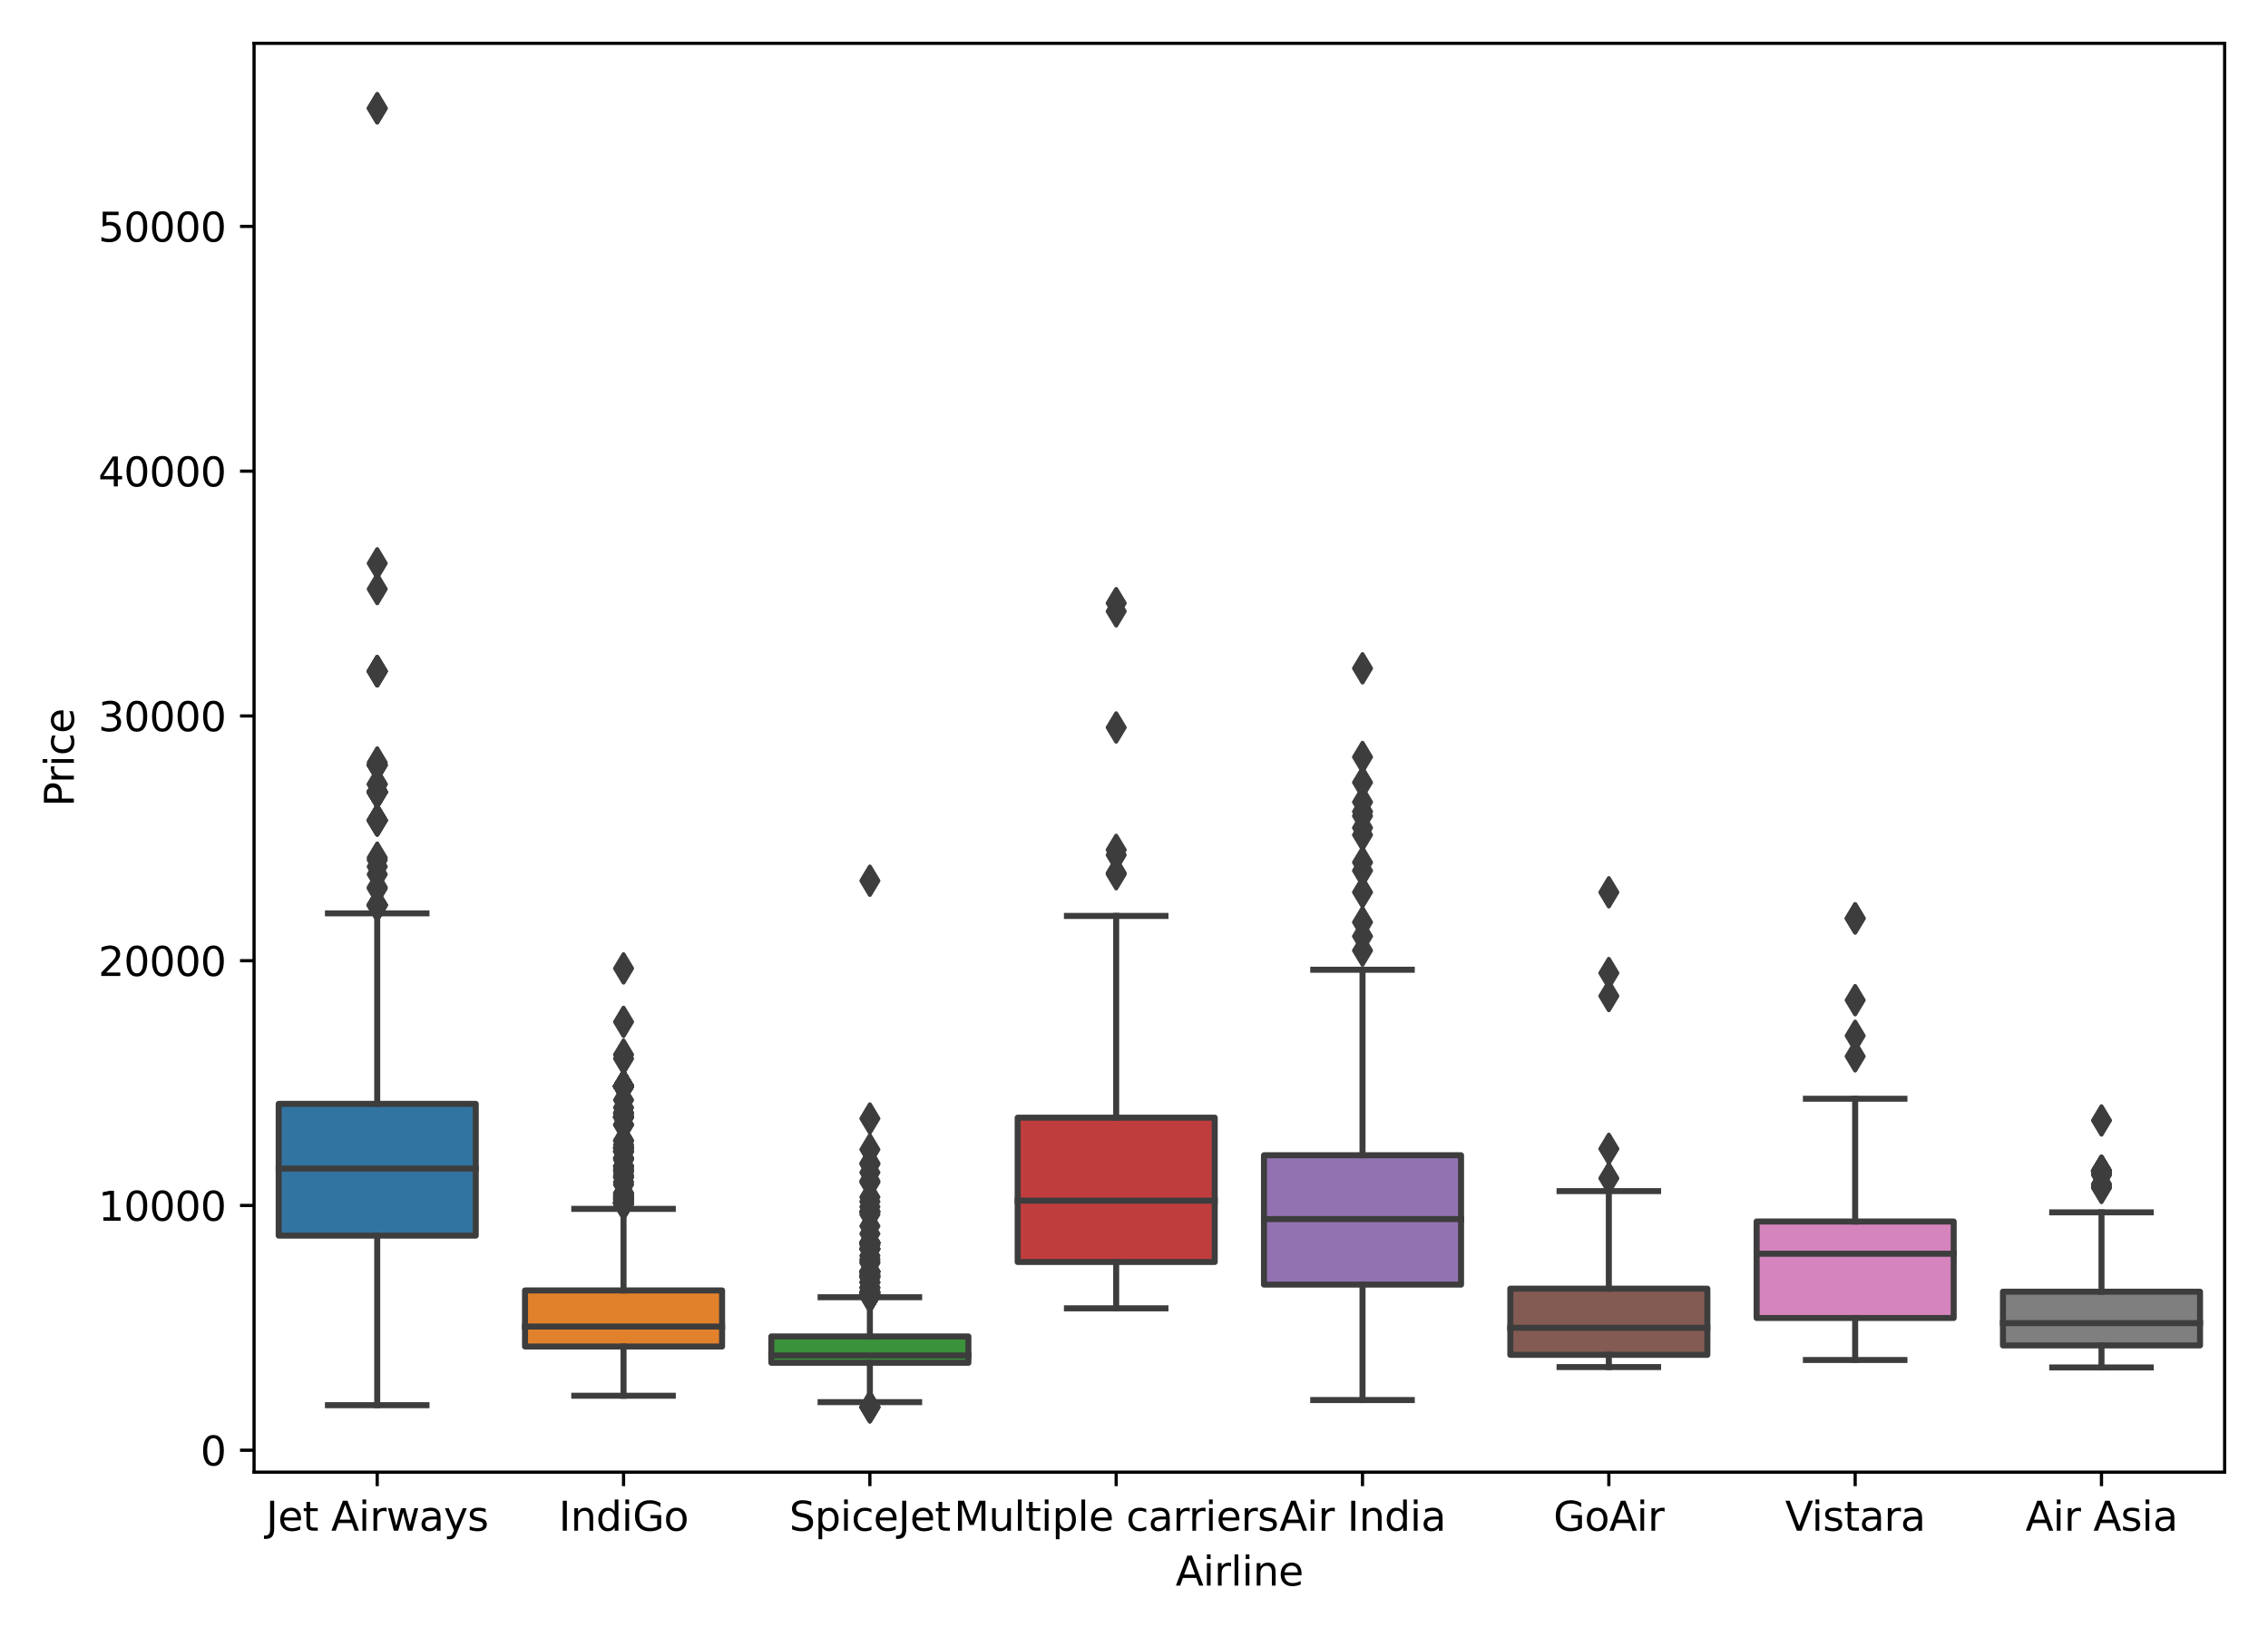 <?xml version="1.0" encoding="utf-8" standalone="no"?>
<!DOCTYPE svg PUBLIC "-//W3C//DTD SVG 1.1//EN"
  "http://www.w3.org/Graphics/SVG/1.1/DTD/svg11.dtd">
<svg height="408pt" version="1.1" viewBox="0 0 565 408" width="565pt" xmlns="http://www.w3.org/2000/svg" xmlns:xlink="http://www.w3.org/1999/xlink">
 <defs>
  <style type="text/css">*{stroke-linecap:butt;stroke-linejoin:round;}</style>
 </defs>
 <g id="figure_1">
  <g id="patch_1">
   <path d="M 0 408 
L 565 408 
L 565 0 
L 0 0 
z
" style="fill:#ffffff;"/>
  </g>
  <g id="axes_1">
   <g id="patch_2">
    <path d="M 63.291 366.844 
L 554.2 366.844 
L 554.2 10.8 
L 63.291 10.8 
z
" style="fill:#ffffff;"/>
   </g>
   <g id="patch_3">
    <path clip-path="url(#p555cbb69a9)" d="M 69.427 307.911 
L 118.518 307.911 
L 118.518 275.076 
L 69.427 275.076 
L 69.427 307.911 
z
" style="fill:#3274a1;stroke:#3d3d3d;stroke-linejoin:miter;stroke-width:1.5;"/>
   </g>
   <g id="patch_4">
    <path clip-path="url(#p555cbb69a9)" d="M 130.791 335.54 
L 179.882 335.54 
L 179.882 321.572 
L 130.791 321.572 
L 130.791 335.54 
z
" style="fill:#e1812c;stroke:#3d3d3d;stroke-linejoin:miter;stroke-width:1.5;"/>
   </g>
   <g id="patch_5">
    <path clip-path="url(#p555cbb69a9)" d="M 192.154 339.596 
L 241.245 339.596 
L 241.245 333.033 
L 192.154 333.033 
L 192.154 339.596 
z
" style="fill:#3a923a;stroke:#3d3d3d;stroke-linejoin:miter;stroke-width:1.5;"/>
   </g>
   <g id="patch_6">
    <path clip-path="url(#p555cbb69a9)" d="M 253.518 314.481 
L 302.609 314.481 
L 302.609 278.516 
L 253.518 278.516 
L 253.518 314.481 
z
" style="fill:#c03d3e;stroke:#3d3d3d;stroke-linejoin:miter;stroke-width:1.5;"/>
   </g>
   <g id="patch_7">
    <path clip-path="url(#p555cbb69a9)" d="M 314.882 320.116 
L 363.973 320.116 
L 363.973 287.882 
L 314.882 287.882 
L 314.882 320.116 
z
" style="fill:#9372b2;stroke:#3d3d3d;stroke-linejoin:miter;stroke-width:1.5;"/>
   </g>
   <g id="patch_8">
    <path clip-path="url(#p555cbb69a9)" d="M 376.245 337.613 
L 425.336 337.613 
L 425.336 321.124 
L 376.245 321.124 
L 376.245 337.613 
z
" style="fill:#845b53;stroke:#3d3d3d;stroke-linejoin:miter;stroke-width:1.5;"/>
   </g>
   <g id="patch_9">
    <path clip-path="url(#p555cbb69a9)" d="M 437.609 328.434 
L 486.7 328.434 
L 486.7 304.39 
L 437.609 304.39 
L 437.609 328.434 
z
" style="fill:#d684bd;stroke:#3d3d3d;stroke-linejoin:miter;stroke-width:1.5;"/>
   </g>
   <g id="patch_10">
    <path clip-path="url(#p555cbb69a9)" d="M 498.973 335.271 
L 548.064 335.271 
L 548.064 321.883 
L 498.973 321.883 
L 498.973 335.271 
z
" style="fill:#7f7f7f;stroke:#3d3d3d;stroke-linejoin:miter;stroke-width:1.5;"/>
   </g>
   <g id="matplotlib.axis_1">
    <g id="xtick_1">
     <g id="line2d_1">
      <defs>
       <path d="M 0 0 
L 0 3.5 
" id="m18e936b87e" style="stroke:#000000;stroke-width:0.8;"/>
      </defs>
      <g>
       <use style="stroke:#000000;stroke-width:0.8;" x="93.972" xlink:href="#m18e936b87e" y="366.844"/>
      </g>
     </g>
     <g id="text_1">
      <!-- Jet Airways -->
      <g transform="translate(66.29 381.442)scale(0.1 -0.1)">
       <defs>
        <path d="M 628 4666 
L 1259 4666 
L 1259 325 
Q 1259 -519 939 -900 
Q 619 -1281 -91 -1281 
L -331 -1281 
L -331 -750 
L -134 -750 
Q 284 -750 456 -515 
Q 628 -281 628 325 
L 628 4666 
z
" id="DejaVuSans-4a" transform="scale(0.016)"/>
        <path d="M 3597 1894 
L 3597 1613 
L 953 1613 
Q 991 1019 1311 708 
Q 1631 397 2203 397 
Q 2534 397 2845 478 
Q 3156 559 3463 722 
L 3463 178 
Q 3153 47 2828 -22 
Q 2503 -91 2169 -91 
Q 1331 -91 842 396 
Q 353 884 353 1716 
Q 353 2575 817 3079 
Q 1281 3584 2069 3584 
Q 2775 3584 3186 3129 
Q 3597 2675 3597 1894 
z
M 3022 2063 
Q 3016 2534 2758 2815 
Q 2500 3097 2075 3097 
Q 1594 3097 1305 2825 
Q 1016 2553 972 2059 
L 3022 2063 
z
" id="DejaVuSans-65" transform="scale(0.016)"/>
        <path d="M 1172 4494 
L 1172 3500 
L 2356 3500 
L 2356 3053 
L 1172 3053 
L 1172 1153 
Q 1172 725 1289 603 
Q 1406 481 1766 481 
L 2356 481 
L 2356 0 
L 1766 0 
Q 1100 0 847 248 
Q 594 497 594 1153 
L 594 3053 
L 172 3053 
L 172 3500 
L 594 3500 
L 594 4494 
L 1172 4494 
z
" id="DejaVuSans-74" transform="scale(0.016)"/>
        <path id="DejaVuSans-20" transform="scale(0.016)"/>
        <path d="M 2188 4044 
L 1331 1722 
L 3047 1722 
L 2188 4044 
z
M 1831 4666 
L 2547 4666 
L 4325 0 
L 3669 0 
L 3244 1197 
L 1141 1197 
L 716 0 
L 50 0 
L 1831 4666 
z
" id="DejaVuSans-41" transform="scale(0.016)"/>
        <path d="M 603 3500 
L 1178 3500 
L 1178 0 
L 603 0 
L 603 3500 
z
M 603 4863 
L 1178 4863 
L 1178 4134 
L 603 4134 
L 603 4863 
z
" id="DejaVuSans-69" transform="scale(0.016)"/>
        <path d="M 2631 2963 
Q 2534 3019 2420 3045 
Q 2306 3072 2169 3072 
Q 1681 3072 1420 2755 
Q 1159 2438 1159 1844 
L 1159 0 
L 581 0 
L 581 3500 
L 1159 3500 
L 1159 2956 
Q 1341 3275 1631 3429 
Q 1922 3584 2338 3584 
Q 2397 3584 2469 3576 
Q 2541 3569 2628 3553 
L 2631 2963 
z
" id="DejaVuSans-72" transform="scale(0.016)"/>
        <path d="M 269 3500 
L 844 3500 
L 1563 769 
L 2278 3500 
L 2956 3500 
L 3675 769 
L 4391 3500 
L 4966 3500 
L 4050 0 
L 3372 0 
L 2619 2869 
L 1863 0 
L 1184 0 
L 269 3500 
z
" id="DejaVuSans-77" transform="scale(0.016)"/>
        <path d="M 2194 1759 
Q 1497 1759 1228 1600 
Q 959 1441 959 1056 
Q 959 750 1161 570 
Q 1363 391 1709 391 
Q 2188 391 2477 730 
Q 2766 1069 2766 1631 
L 2766 1759 
L 2194 1759 
z
M 3341 1997 
L 3341 0 
L 2766 0 
L 2766 531 
Q 2569 213 2275 61 
Q 1981 -91 1556 -91 
Q 1019 -91 701 211 
Q 384 513 384 1019 
Q 384 1609 779 1909 
Q 1175 2209 1959 2209 
L 2766 2209 
L 2766 2266 
Q 2766 2663 2505 2880 
Q 2244 3097 1772 3097 
Q 1472 3097 1187 3025 
Q 903 2953 641 2809 
L 641 3341 
Q 956 3463 1253 3523 
Q 1550 3584 1831 3584 
Q 2591 3584 2966 3190 
Q 3341 2797 3341 1997 
z
" id="DejaVuSans-61" transform="scale(0.016)"/>
        <path d="M 2059 -325 
Q 1816 -950 1584 -1140 
Q 1353 -1331 966 -1331 
L 506 -1331 
L 506 -850 
L 844 -850 
Q 1081 -850 1212 -737 
Q 1344 -625 1503 -206 
L 1606 56 
L 191 3500 
L 800 3500 
L 1894 763 
L 2988 3500 
L 3597 3500 
L 2059 -325 
z
" id="DejaVuSans-79" transform="scale(0.016)"/>
        <path d="M 2834 3397 
L 2834 2853 
Q 2591 2978 2328 3040 
Q 2066 3103 1784 3103 
Q 1356 3103 1142 2972 
Q 928 2841 928 2578 
Q 928 2378 1081 2264 
Q 1234 2150 1697 2047 
L 1894 2003 
Q 2506 1872 2764 1633 
Q 3022 1394 3022 966 
Q 3022 478 2636 193 
Q 2250 -91 1575 -91 
Q 1294 -91 989 -36 
Q 684 19 347 128 
L 347 722 
Q 666 556 975 473 
Q 1284 391 1588 391 
Q 1994 391 2212 530 
Q 2431 669 2431 922 
Q 2431 1156 2273 1281 
Q 2116 1406 1581 1522 
L 1381 1569 
Q 847 1681 609 1914 
Q 372 2147 372 2553 
Q 372 3047 722 3315 
Q 1072 3584 1716 3584 
Q 2034 3584 2315 3537 
Q 2597 3491 2834 3397 
z
" id="DejaVuSans-73" transform="scale(0.016)"/>
       </defs>
       <use xlink:href="#DejaVuSans-4a"/>
       <use x="29.492" xlink:href="#DejaVuSans-65"/>
       <use x="91.016" xlink:href="#DejaVuSans-74"/>
       <use x="130.225" xlink:href="#DejaVuSans-20"/>
       <use x="162.012" xlink:href="#DejaVuSans-41"/>
       <use x="230.42" xlink:href="#DejaVuSans-69"/>
       <use x="258.203" xlink:href="#DejaVuSans-72"/>
       <use x="299.316" xlink:href="#DejaVuSans-77"/>
       <use x="381.104" xlink:href="#DejaVuSans-61"/>
       <use x="442.383" xlink:href="#DejaVuSans-79"/>
       <use x="501.562" xlink:href="#DejaVuSans-73"/>
      </g>
     </g>
    </g>
    <g id="xtick_2">
     <g id="line2d_2">
      <g>
       <use style="stroke:#000000;stroke-width:0.8;" x="155.336" xlink:href="#m18e936b87e" y="366.844"/>
      </g>
     </g>
     <g id="text_2">
      <!-- IndiGo -->
      <g transform="translate(139.196 381.442)scale(0.1 -0.1)">
       <defs>
        <path d="M 628 4666 
L 1259 4666 
L 1259 0 
L 628 0 
L 628 4666 
z
" id="DejaVuSans-49" transform="scale(0.016)"/>
        <path d="M 3513 2113 
L 3513 0 
L 2938 0 
L 2938 2094 
Q 2938 2591 2744 2837 
Q 2550 3084 2163 3084 
Q 1697 3084 1428 2787 
Q 1159 2491 1159 1978 
L 1159 0 
L 581 0 
L 581 3500 
L 1159 3500 
L 1159 2956 
Q 1366 3272 1645 3428 
Q 1925 3584 2291 3584 
Q 2894 3584 3203 3211 
Q 3513 2838 3513 2113 
z
" id="DejaVuSans-6e" transform="scale(0.016)"/>
        <path d="M 2906 2969 
L 2906 4863 
L 3481 4863 
L 3481 0 
L 2906 0 
L 2906 525 
Q 2725 213 2448 61 
Q 2172 -91 1784 -91 
Q 1150 -91 751 415 
Q 353 922 353 1747 
Q 353 2572 751 3078 
Q 1150 3584 1784 3584 
Q 2172 3584 2448 3432 
Q 2725 3281 2906 2969 
z
M 947 1747 
Q 947 1113 1208 752 
Q 1469 391 1925 391 
Q 2381 391 2643 752 
Q 2906 1113 2906 1747 
Q 2906 2381 2643 2742 
Q 2381 3103 1925 3103 
Q 1469 3103 1208 2742 
Q 947 2381 947 1747 
z
" id="DejaVuSans-64" transform="scale(0.016)"/>
        <path d="M 3809 666 
L 3809 1919 
L 2778 1919 
L 2778 2438 
L 4434 2438 
L 4434 434 
Q 4069 175 3628 42 
Q 3188 -91 2688 -91 
Q 1594 -91 976 548 
Q 359 1188 359 2328 
Q 359 3472 976 4111 
Q 1594 4750 2688 4750 
Q 3144 4750 3555 4637 
Q 3966 4525 4313 4306 
L 4313 3634 
Q 3963 3931 3569 4081 
Q 3175 4231 2741 4231 
Q 1884 4231 1454 3753 
Q 1025 3275 1025 2328 
Q 1025 1384 1454 906 
Q 1884 428 2741 428 
Q 3075 428 3337 486 
Q 3600 544 3809 666 
z
" id="DejaVuSans-47" transform="scale(0.016)"/>
        <path d="M 1959 3097 
Q 1497 3097 1228 2736 
Q 959 2375 959 1747 
Q 959 1119 1226 758 
Q 1494 397 1959 397 
Q 2419 397 2687 759 
Q 2956 1122 2956 1747 
Q 2956 2369 2687 2733 
Q 2419 3097 1959 3097 
z
M 1959 3584 
Q 2709 3584 3137 3096 
Q 3566 2609 3566 1747 
Q 3566 888 3137 398 
Q 2709 -91 1959 -91 
Q 1206 -91 779 398 
Q 353 888 353 1747 
Q 353 2609 779 3096 
Q 1206 3584 1959 3584 
z
" id="DejaVuSans-6f" transform="scale(0.016)"/>
       </defs>
       <use xlink:href="#DejaVuSans-49"/>
       <use x="29.492" xlink:href="#DejaVuSans-6e"/>
       <use x="92.871" xlink:href="#DejaVuSans-64"/>
       <use x="156.348" xlink:href="#DejaVuSans-69"/>
       <use x="184.131" xlink:href="#DejaVuSans-47"/>
       <use x="261.621" xlink:href="#DejaVuSans-6f"/>
      </g>
     </g>
    </g>
    <g id="xtick_3">
     <g id="line2d_3">
      <g>
       <use style="stroke:#000000;stroke-width:0.8;" x="216.7" xlink:href="#m18e936b87e" y="366.844"/>
      </g>
     </g>
     <g id="text_3">
      <!-- SpiceJet -->
      <g transform="translate(196.625 381.442)scale(0.1 -0.1)">
       <defs>
        <path d="M 3425 4513 
L 3425 3897 
Q 3066 4069 2747 4153 
Q 2428 4238 2131 4238 
Q 1616 4238 1336 4038 
Q 1056 3838 1056 3469 
Q 1056 3159 1242 3001 
Q 1428 2844 1947 2747 
L 2328 2669 
Q 3034 2534 3370 2195 
Q 3706 1856 3706 1288 
Q 3706 609 3251 259 
Q 2797 -91 1919 -91 
Q 1588 -91 1214 -16 
Q 841 59 441 206 
L 441 856 
Q 825 641 1194 531 
Q 1563 422 1919 422 
Q 2459 422 2753 634 
Q 3047 847 3047 1241 
Q 3047 1584 2836 1778 
Q 2625 1972 2144 2069 
L 1759 2144 
Q 1053 2284 737 2584 
Q 422 2884 422 3419 
Q 422 4038 858 4394 
Q 1294 4750 2059 4750 
Q 2388 4750 2728 4690 
Q 3069 4631 3425 4513 
z
" id="DejaVuSans-53" transform="scale(0.016)"/>
        <path d="M 1159 525 
L 1159 -1331 
L 581 -1331 
L 581 3500 
L 1159 3500 
L 1159 2969 
Q 1341 3281 1617 3432 
Q 1894 3584 2278 3584 
Q 2916 3584 3314 3078 
Q 3713 2572 3713 1747 
Q 3713 922 3314 415 
Q 2916 -91 2278 -91 
Q 1894 -91 1617 61 
Q 1341 213 1159 525 
z
M 3116 1747 
Q 3116 2381 2855 2742 
Q 2594 3103 2138 3103 
Q 1681 3103 1420 2742 
Q 1159 2381 1159 1747 
Q 1159 1113 1420 752 
Q 1681 391 2138 391 
Q 2594 391 2855 752 
Q 3116 1113 3116 1747 
z
" id="DejaVuSans-70" transform="scale(0.016)"/>
        <path d="M 3122 3366 
L 3122 2828 
Q 2878 2963 2633 3030 
Q 2388 3097 2138 3097 
Q 1578 3097 1268 2742 
Q 959 2388 959 1747 
Q 959 1106 1268 751 
Q 1578 397 2138 397 
Q 2388 397 2633 464 
Q 2878 531 3122 666 
L 3122 134 
Q 2881 22 2623 -34 
Q 2366 -91 2075 -91 
Q 1284 -91 818 406 
Q 353 903 353 1747 
Q 353 2603 823 3093 
Q 1294 3584 2113 3584 
Q 2378 3584 2631 3529 
Q 2884 3475 3122 3366 
z
" id="DejaVuSans-63" transform="scale(0.016)"/>
       </defs>
       <use xlink:href="#DejaVuSans-53"/>
       <use x="63.477" xlink:href="#DejaVuSans-70"/>
       <use x="126.953" xlink:href="#DejaVuSans-69"/>
       <use x="154.736" xlink:href="#DejaVuSans-63"/>
       <use x="209.717" xlink:href="#DejaVuSans-65"/>
       <use x="271.24" xlink:href="#DejaVuSans-4a"/>
       <use x="300.732" xlink:href="#DejaVuSans-65"/>
       <use x="362.256" xlink:href="#DejaVuSans-74"/>
      </g>
     </g>
    </g>
    <g id="xtick_4">
     <g id="line2d_4">
      <g>
       <use style="stroke:#000000;stroke-width:0.8;" x="278.063" xlink:href="#m18e936b87e" y="366.844"/>
      </g>
     </g>
     <g id="text_4">
      <!-- Multiple carriers -->
      <g transform="translate(237.651 381.442)scale(0.1 -0.1)">
       <defs>
        <path d="M 628 4666 
L 1569 4666 
L 2759 1491 
L 3956 4666 
L 4897 4666 
L 4897 0 
L 4281 0 
L 4281 4097 
L 3078 897 
L 2444 897 
L 1241 4097 
L 1241 0 
L 628 0 
L 628 4666 
z
" id="DejaVuSans-4d" transform="scale(0.016)"/>
        <path d="M 544 1381 
L 544 3500 
L 1119 3500 
L 1119 1403 
Q 1119 906 1312 657 
Q 1506 409 1894 409 
Q 2359 409 2629 706 
Q 2900 1003 2900 1516 
L 2900 3500 
L 3475 3500 
L 3475 0 
L 2900 0 
L 2900 538 
Q 2691 219 2414 64 
Q 2138 -91 1772 -91 
Q 1169 -91 856 284 
Q 544 659 544 1381 
z
M 1991 3584 
L 1991 3584 
z
" id="DejaVuSans-75" transform="scale(0.016)"/>
        <path d="M 603 4863 
L 1178 4863 
L 1178 0 
L 603 0 
L 603 4863 
z
" id="DejaVuSans-6c" transform="scale(0.016)"/>
       </defs>
       <use xlink:href="#DejaVuSans-4d"/>
       <use x="86.279" xlink:href="#DejaVuSans-75"/>
       <use x="149.658" xlink:href="#DejaVuSans-6c"/>
       <use x="177.441" xlink:href="#DejaVuSans-74"/>
       <use x="216.65" xlink:href="#DejaVuSans-69"/>
       <use x="244.434" xlink:href="#DejaVuSans-70"/>
       <use x="307.91" xlink:href="#DejaVuSans-6c"/>
       <use x="335.693" xlink:href="#DejaVuSans-65"/>
       <use x="397.217" xlink:href="#DejaVuSans-20"/>
       <use x="429.004" xlink:href="#DejaVuSans-63"/>
       <use x="483.984" xlink:href="#DejaVuSans-61"/>
       <use x="545.264" xlink:href="#DejaVuSans-72"/>
       <use x="584.627" xlink:href="#DejaVuSans-72"/>
       <use x="625.74" xlink:href="#DejaVuSans-69"/>
       <use x="653.523" xlink:href="#DejaVuSans-65"/>
       <use x="715.047" xlink:href="#DejaVuSans-72"/>
       <use x="756.16" xlink:href="#DejaVuSans-73"/>
      </g>
     </g>
    </g>
    <g id="xtick_5">
     <g id="line2d_5">
      <g>
       <use style="stroke:#000000;stroke-width:0.8;" x="339.427" xlink:href="#m18e936b87e" y="366.844"/>
      </g>
     </g>
     <g id="text_5">
      <!-- Air India -->
      <g transform="translate(318.702 381.442)scale(0.1 -0.1)">
       <use xlink:href="#DejaVuSans-41"/>
       <use x="68.408" xlink:href="#DejaVuSans-69"/>
       <use x="96.191" xlink:href="#DejaVuSans-72"/>
       <use x="137.305" xlink:href="#DejaVuSans-20"/>
       <use x="169.092" xlink:href="#DejaVuSans-49"/>
       <use x="198.584" xlink:href="#DejaVuSans-6e"/>
       <use x="261.963" xlink:href="#DejaVuSans-64"/>
       <use x="325.439" xlink:href="#DejaVuSans-69"/>
       <use x="353.223" xlink:href="#DejaVuSans-61"/>
      </g>
     </g>
    </g>
    <g id="xtick_6">
     <g id="line2d_6">
      <g>
       <use style="stroke:#000000;stroke-width:0.8;" x="400.791" xlink:href="#m18e936b87e" y="366.844"/>
      </g>
     </g>
     <g id="text_6">
      <!-- GoAir -->
      <g transform="translate(386.992 381.442)scale(0.1 -0.1)">
       <use xlink:href="#DejaVuSans-47"/>
       <use x="77.49" xlink:href="#DejaVuSans-6f"/>
       <use x="138.672" xlink:href="#DejaVuSans-41"/>
       <use x="207.08" xlink:href="#DejaVuSans-69"/>
       <use x="234.863" xlink:href="#DejaVuSans-72"/>
      </g>
     </g>
    </g>
    <g id="xtick_7">
     <g id="line2d_7">
      <g>
       <use style="stroke:#000000;stroke-width:0.8;" x="462.154" xlink:href="#m18e936b87e" y="366.844"/>
      </g>
     </g>
     <g id="text_7">
      <!-- Vistara -->
      <g transform="translate(444.709 381.442)scale(0.1 -0.1)">
       <defs>
        <path d="M 1831 0 
L 50 4666 
L 709 4666 
L 2188 738 
L 3669 4666 
L 4325 4666 
L 2547 0 
L 1831 0 
z
" id="DejaVuSans-56" transform="scale(0.016)"/>
       </defs>
       <use xlink:href="#DejaVuSans-56"/>
       <use x="66.158" xlink:href="#DejaVuSans-69"/>
       <use x="93.941" xlink:href="#DejaVuSans-73"/>
       <use x="146.041" xlink:href="#DejaVuSans-74"/>
       <use x="185.25" xlink:href="#DejaVuSans-61"/>
       <use x="246.529" xlink:href="#DejaVuSans-72"/>
       <use x="287.643" xlink:href="#DejaVuSans-61"/>
      </g>
     </g>
    </g>
    <g id="xtick_8">
     <g id="line2d_8">
      <g>
       <use style="stroke:#000000;stroke-width:0.8;" x="523.518" xlink:href="#m18e936b87e" y="366.844"/>
      </g>
     </g>
     <g id="text_8">
      <!-- Air Asia -->
      <g transform="translate(504.586 381.442)scale(0.1 -0.1)">
       <use xlink:href="#DejaVuSans-41"/>
       <use x="68.408" xlink:href="#DejaVuSans-69"/>
       <use x="96.191" xlink:href="#DejaVuSans-72"/>
       <use x="137.305" xlink:href="#DejaVuSans-20"/>
       <use x="169.092" xlink:href="#DejaVuSans-41"/>
       <use x="237.5" xlink:href="#DejaVuSans-73"/>
       <use x="289.6" xlink:href="#DejaVuSans-69"/>
       <use x="317.383" xlink:href="#DejaVuSans-61"/>
      </g>
     </g>
    </g>
    <g id="text_9">
     <!-- Airline -->
     <g transform="translate(292.857 395.12)scale(0.1 -0.1)">
      <use xlink:href="#DejaVuSans-41"/>
      <use x="68.408" xlink:href="#DejaVuSans-69"/>
      <use x="96.191" xlink:href="#DejaVuSans-72"/>
      <use x="137.305" xlink:href="#DejaVuSans-6c"/>
      <use x="165.088" xlink:href="#DejaVuSans-69"/>
      <use x="192.871" xlink:href="#DejaVuSans-6e"/>
      <use x="256.25" xlink:href="#DejaVuSans-65"/>
     </g>
    </g>
   </g>
   <g id="matplotlib.axis_2">
    <g id="ytick_1">
     <g id="line2d_9">
      <defs>
       <path d="M 0 0 
L -3.5 0 
" id="m2c454b3d20" style="stroke:#000000;stroke-width:0.8;"/>
      </defs>
      <g>
       <use style="stroke:#000000;stroke-width:0.8;" x="63.291" xlink:href="#m2c454b3d20" y="361.389"/>
      </g>
     </g>
     <g id="text_10">
      <!-- 0 -->
      <g transform="translate(49.928 365.188)scale(0.1 -0.1)">
       <defs>
        <path d="M 2034 4250 
Q 1547 4250 1301 3770 
Q 1056 3291 1056 2328 
Q 1056 1369 1301 889 
Q 1547 409 2034 409 
Q 2525 409 2770 889 
Q 3016 1369 3016 2328 
Q 3016 3291 2770 3770 
Q 2525 4250 2034 4250 
z
M 2034 4750 
Q 2819 4750 3233 4129 
Q 3647 3509 3647 2328 
Q 3647 1150 3233 529 
Q 2819 -91 2034 -91 
Q 1250 -91 836 529 
Q 422 1150 422 2328 
Q 422 3509 836 4129 
Q 1250 4750 2034 4750 
z
" id="DejaVuSans-30" transform="scale(0.016)"/>
       </defs>
       <use xlink:href="#DejaVuSans-30"/>
      </g>
     </g>
    </g>
    <g id="ytick_2">
     <g id="line2d_10">
      <g>
       <use style="stroke:#000000;stroke-width:0.8;" x="63.291" xlink:href="#m2c454b3d20" y="300.395"/>
      </g>
     </g>
     <g id="text_11">
      <!-- 10000 -->
      <g transform="translate(24.478 304.194)scale(0.1 -0.1)">
       <defs>
        <path d="M 794 531 
L 1825 531 
L 1825 4091 
L 703 3866 
L 703 4441 
L 1819 4666 
L 2450 4666 
L 2450 531 
L 3481 531 
L 3481 0 
L 794 0 
L 794 531 
z
" id="DejaVuSans-31" transform="scale(0.016)"/>
       </defs>
       <use xlink:href="#DejaVuSans-31"/>
       <use x="63.623" xlink:href="#DejaVuSans-30"/>
       <use x="127.246" xlink:href="#DejaVuSans-30"/>
       <use x="190.869" xlink:href="#DejaVuSans-30"/>
       <use x="254.492" xlink:href="#DejaVuSans-30"/>
      </g>
     </g>
    </g>
    <g id="ytick_3">
     <g id="line2d_11">
      <g>
       <use style="stroke:#000000;stroke-width:0.8;" x="63.291" xlink:href="#m2c454b3d20" y="239.401"/>
      </g>
     </g>
     <g id="text_12">
      <!-- 20000 -->
      <g transform="translate(24.478 243.2)scale(0.1 -0.1)">
       <defs>
        <path d="M 1228 531 
L 3431 531 
L 3431 0 
L 469 0 
L 469 531 
Q 828 903 1448 1529 
Q 2069 2156 2228 2338 
Q 2531 2678 2651 2914 
Q 2772 3150 2772 3378 
Q 2772 3750 2511 3984 
Q 2250 4219 1831 4219 
Q 1534 4219 1204 4116 
Q 875 4013 500 3803 
L 500 4441 
Q 881 4594 1212 4672 
Q 1544 4750 1819 4750 
Q 2544 4750 2975 4387 
Q 3406 4025 3406 3419 
Q 3406 3131 3298 2873 
Q 3191 2616 2906 2266 
Q 2828 2175 2409 1742 
Q 1991 1309 1228 531 
z
" id="DejaVuSans-32" transform="scale(0.016)"/>
       </defs>
       <use xlink:href="#DejaVuSans-32"/>
       <use x="63.623" xlink:href="#DejaVuSans-30"/>
       <use x="127.246" xlink:href="#DejaVuSans-30"/>
       <use x="190.869" xlink:href="#DejaVuSans-30"/>
       <use x="254.492" xlink:href="#DejaVuSans-30"/>
      </g>
     </g>
    </g>
    <g id="ytick_4">
     <g id="line2d_12">
      <g>
       <use style="stroke:#000000;stroke-width:0.8;" x="63.291" xlink:href="#m2c454b3d20" y="178.407"/>
      </g>
     </g>
     <g id="text_13">
      <!-- 30000 -->
      <g transform="translate(24.478 182.206)scale(0.1 -0.1)">
       <defs>
        <path d="M 2597 2516 
Q 3050 2419 3304 2112 
Q 3559 1806 3559 1356 
Q 3559 666 3084 287 
Q 2609 -91 1734 -91 
Q 1441 -91 1130 -33 
Q 819 25 488 141 
L 488 750 
Q 750 597 1062 519 
Q 1375 441 1716 441 
Q 2309 441 2620 675 
Q 2931 909 2931 1356 
Q 2931 1769 2642 2001 
Q 2353 2234 1838 2234 
L 1294 2234 
L 1294 2753 
L 1863 2753 
Q 2328 2753 2575 2939 
Q 2822 3125 2822 3475 
Q 2822 3834 2567 4026 
Q 2313 4219 1838 4219 
Q 1578 4219 1281 4162 
Q 984 4106 628 3988 
L 628 4550 
Q 988 4650 1302 4700 
Q 1616 4750 1894 4750 
Q 2613 4750 3031 4423 
Q 3450 4097 3450 3541 
Q 3450 3153 3228 2886 
Q 3006 2619 2597 2516 
z
" id="DejaVuSans-33" transform="scale(0.016)"/>
       </defs>
       <use xlink:href="#DejaVuSans-33"/>
       <use x="63.623" xlink:href="#DejaVuSans-30"/>
       <use x="127.246" xlink:href="#DejaVuSans-30"/>
       <use x="190.869" xlink:href="#DejaVuSans-30"/>
       <use x="254.492" xlink:href="#DejaVuSans-30"/>
      </g>
     </g>
    </g>
    <g id="ytick_5">
     <g id="line2d_13">
      <g>
       <use style="stroke:#000000;stroke-width:0.8;" x="63.291" xlink:href="#m2c454b3d20" y="117.413"/>
      </g>
     </g>
     <g id="text_14">
      <!-- 40000 -->
      <g transform="translate(24.478 121.213)scale(0.1 -0.1)">
       <defs>
        <path d="M 2419 4116 
L 825 1625 
L 2419 1625 
L 2419 4116 
z
M 2253 4666 
L 3047 4666 
L 3047 1625 
L 3713 1625 
L 3713 1100 
L 3047 1100 
L 3047 0 
L 2419 0 
L 2419 1100 
L 313 1100 
L 313 1709 
L 2253 4666 
z
" id="DejaVuSans-34" transform="scale(0.016)"/>
       </defs>
       <use xlink:href="#DejaVuSans-34"/>
       <use x="63.623" xlink:href="#DejaVuSans-30"/>
       <use x="127.246" xlink:href="#DejaVuSans-30"/>
       <use x="190.869" xlink:href="#DejaVuSans-30"/>
       <use x="254.492" xlink:href="#DejaVuSans-30"/>
      </g>
     </g>
    </g>
    <g id="ytick_6">
     <g id="line2d_14">
      <g>
       <use style="stroke:#000000;stroke-width:0.8;" x="63.291" xlink:href="#m2c454b3d20" y="56.419"/>
      </g>
     </g>
     <g id="text_15">
      <!-- 50000 -->
      <g transform="translate(24.478 60.219)scale(0.1 -0.1)">
       <defs>
        <path d="M 691 4666 
L 3169 4666 
L 3169 4134 
L 1269 4134 
L 1269 2991 
Q 1406 3038 1543 3061 
Q 1681 3084 1819 3084 
Q 2600 3084 3056 2656 
Q 3513 2228 3513 1497 
Q 3513 744 3044 326 
Q 2575 -91 1722 -91 
Q 1428 -91 1123 -41 
Q 819 9 494 109 
L 494 744 
Q 775 591 1075 516 
Q 1375 441 1709 441 
Q 2250 441 2565 725 
Q 2881 1009 2881 1497 
Q 2881 1984 2565 2268 
Q 2250 2553 1709 2553 
Q 1456 2553 1204 2497 
Q 953 2441 691 2322 
L 691 4666 
z
" id="DejaVuSans-35" transform="scale(0.016)"/>
       </defs>
       <use xlink:href="#DejaVuSans-35"/>
       <use x="63.623" xlink:href="#DejaVuSans-30"/>
       <use x="127.246" xlink:href="#DejaVuSans-30"/>
       <use x="190.869" xlink:href="#DejaVuSans-30"/>
       <use x="254.492" xlink:href="#DejaVuSans-30"/>
      </g>
     </g>
    </g>
    <g id="text_16">
     <!-- Price -->
     <g transform="translate(18.398 201.02)rotate(-90)scale(0.1 -0.1)">
      <defs>
       <path d="M 1259 4147 
L 1259 2394 
L 2053 2394 
Q 2494 2394 2734 2622 
Q 2975 2850 2975 3272 
Q 2975 3691 2734 3919 
Q 2494 4147 2053 4147 
L 1259 4147 
z
M 628 4666 
L 2053 4666 
Q 2838 4666 3239 4311 
Q 3641 3956 3641 3272 
Q 3641 2581 3239 2228 
Q 2838 1875 2053 1875 
L 1259 1875 
L 1259 0 
L 628 0 
L 628 4666 
z
" id="DejaVuSans-50" transform="scale(0.016)"/>
      </defs>
      <use xlink:href="#DejaVuSans-50"/>
      <use x="58.553" xlink:href="#DejaVuSans-72"/>
      <use x="99.666" xlink:href="#DejaVuSans-69"/>
      <use x="127.449" xlink:href="#DejaVuSans-63"/>
      <use x="182.43" xlink:href="#DejaVuSans-65"/>
     </g>
    </g>
   </g>
   <g id="line2d_15">
    <path clip-path="url(#p555cbb69a9)" d="M 93.972 307.911 
L 93.972 350.166 
" style="fill:none;stroke:#3d3d3d;stroke-linecap:square;stroke-width:1.5;"/>
   </g>
   <g id="line2d_16">
    <path clip-path="url(#p555cbb69a9)" d="M 93.972 275.076 
L 93.972 227.605 
" style="fill:none;stroke:#3d3d3d;stroke-linecap:square;stroke-width:1.5;"/>
   </g>
   <g id="line2d_17">
    <path clip-path="url(#p555cbb69a9)" d="M 81.7 350.166 
L 106.245 350.166 
" style="fill:none;stroke:#3d3d3d;stroke-linecap:square;stroke-width:1.5;"/>
   </g>
   <g id="line2d_18">
    <path clip-path="url(#p555cbb69a9)" d="M 81.7 227.605 
L 106.245 227.605 
" style="fill:none;stroke:#3d3d3d;stroke-linecap:square;stroke-width:1.5;"/>
   </g>
   <g id="line2d_19">
    <defs>
     <path d="M -0 3.536 
L 2.121 0 
L -0 -3.536 
L -2.121 -0 
z
" id="mbcfcf42390" style="stroke:#3d3d3d;stroke-linejoin:miter;"/>
    </defs>
    <g clip-path="url(#p555cbb69a9)">
     <use style="fill:#3d3d3d;stroke:#3d3d3d;stroke-linejoin:miter;" x="93.972" xlink:href="#mbcfcf42390" y="225.555"/>
     <use style="fill:#3d3d3d;stroke:#3d3d3d;stroke-linejoin:miter;" x="93.972" xlink:href="#mbcfcf42390" y="197.376"/>
     <use style="fill:#3d3d3d;stroke:#3d3d3d;stroke-linejoin:miter;" x="93.972" xlink:href="#mbcfcf42390" y="197.376"/>
     <use style="fill:#3d3d3d;stroke:#3d3d3d;stroke-linejoin:miter;" x="93.972" xlink:href="#mbcfcf42390" y="195.424"/>
     <use style="fill:#3d3d3d;stroke:#3d3d3d;stroke-linejoin:miter;" x="93.972" xlink:href="#mbcfcf42390" y="197.376"/>
     <use style="fill:#3d3d3d;stroke:#3d3d3d;stroke-linejoin:miter;" x="93.972" xlink:href="#mbcfcf42390" y="197.376"/>
     <use style="fill:#3d3d3d;stroke:#3d3d3d;stroke-linejoin:miter;" x="93.972" xlink:href="#mbcfcf42390" y="197.376"/>
     <use style="fill:#3d3d3d;stroke:#3d3d3d;stroke-linejoin:miter;" x="93.972" xlink:href="#mbcfcf42390" y="214.302"/>
     <use style="fill:#3d3d3d;stroke:#3d3d3d;stroke-linejoin:miter;" x="93.972" xlink:href="#mbcfcf42390" y="204.421"/>
     <use style="fill:#3d3d3d;stroke:#3d3d3d;stroke-linejoin:miter;" x="93.972" xlink:href="#mbcfcf42390" y="26.984"/>
     <use style="fill:#3d3d3d;stroke:#3d3d3d;stroke-linejoin:miter;" x="93.972" xlink:href="#mbcfcf42390" y="197.376"/>
     <use style="fill:#3d3d3d;stroke:#3d3d3d;stroke-linejoin:miter;" x="93.972" xlink:href="#mbcfcf42390" y="140.377"/>
     <use style="fill:#3d3d3d;stroke:#3d3d3d;stroke-linejoin:miter;" x="93.972" xlink:href="#mbcfcf42390" y="195.424"/>
     <use style="fill:#3d3d3d;stroke:#3d3d3d;stroke-linejoin:miter;" x="93.972" xlink:href="#mbcfcf42390" y="225.555"/>
     <use style="fill:#3d3d3d;stroke:#3d3d3d;stroke-linejoin:miter;" x="93.972" xlink:href="#mbcfcf42390" y="197.376"/>
     <use style="fill:#3d3d3d;stroke:#3d3d3d;stroke-linejoin:miter;" x="93.972" xlink:href="#mbcfcf42390" y="204.421"/>
     <use style="fill:#3d3d3d;stroke:#3d3d3d;stroke-linejoin:miter;" x="93.972" xlink:href="#mbcfcf42390" y="225.555"/>
     <use style="fill:#3d3d3d;stroke:#3d3d3d;stroke-linejoin:miter;" x="93.972" xlink:href="#mbcfcf42390" y="26.984"/>
     <use style="fill:#3d3d3d;stroke:#3d3d3d;stroke-linejoin:miter;" x="93.972" xlink:href="#mbcfcf42390" y="197.376"/>
     <use style="fill:#3d3d3d;stroke:#3d3d3d;stroke-linejoin:miter;" x="93.972" xlink:href="#mbcfcf42390" y="146.782"/>
     <use style="fill:#3d3d3d;stroke:#3d3d3d;stroke-linejoin:miter;" x="93.972" xlink:href="#mbcfcf42390" y="190.014"/>
     <use style="fill:#3d3d3d;stroke:#3d3d3d;stroke-linejoin:miter;" x="93.972" xlink:href="#mbcfcf42390" y="190.655"/>
     <use style="fill:#3d3d3d;stroke:#3d3d3d;stroke-linejoin:miter;" x="93.972" xlink:href="#mbcfcf42390" y="204.421"/>
     <use style="fill:#3d3d3d;stroke:#3d3d3d;stroke-linejoin:miter;" x="93.972" xlink:href="#mbcfcf42390" y="221.408"/>
     <use style="fill:#3d3d3d;stroke:#3d3d3d;stroke-linejoin:miter;" x="93.972" xlink:href="#mbcfcf42390" y="225.555"/>
     <use style="fill:#3d3d3d;stroke:#3d3d3d;stroke-linejoin:miter;" x="93.972" xlink:href="#mbcfcf42390" y="167.276"/>
     <use style="fill:#3d3d3d;stroke:#3d3d3d;stroke-linejoin:miter;" x="93.972" xlink:href="#mbcfcf42390" y="225.555"/>
     <use style="fill:#3d3d3d;stroke:#3d3d3d;stroke-linejoin:miter;" x="93.972" xlink:href="#mbcfcf42390" y="167.276"/>
     <use style="fill:#3d3d3d;stroke:#3d3d3d;stroke-linejoin:miter;" x="93.972" xlink:href="#mbcfcf42390" y="197.376"/>
     <use style="fill:#3d3d3d;stroke:#3d3d3d;stroke-linejoin:miter;" x="93.972" xlink:href="#mbcfcf42390" y="215.961"/>
     <use style="fill:#3d3d3d;stroke:#3d3d3d;stroke-linejoin:miter;" x="93.972" xlink:href="#mbcfcf42390" y="197.376"/>
     <use style="fill:#3d3d3d;stroke:#3d3d3d;stroke-linejoin:miter;" x="93.972" xlink:href="#mbcfcf42390" y="204.421"/>
     <use style="fill:#3d3d3d;stroke:#3d3d3d;stroke-linejoin:miter;" x="93.972" xlink:href="#mbcfcf42390" y="204.421"/>
     <use style="fill:#3d3d3d;stroke:#3d3d3d;stroke-linejoin:miter;" x="93.972" xlink:href="#mbcfcf42390" y="167.276"/>
     <use style="fill:#3d3d3d;stroke:#3d3d3d;stroke-linejoin:miter;" x="93.972" xlink:href="#mbcfcf42390" y="197.376"/>
     <use style="fill:#3d3d3d;stroke:#3d3d3d;stroke-linejoin:miter;" x="93.972" xlink:href="#mbcfcf42390" y="190.655"/>
     <use style="fill:#3d3d3d;stroke:#3d3d3d;stroke-linejoin:miter;" x="93.972" xlink:href="#mbcfcf42390" y="197.376"/>
     <use style="fill:#3d3d3d;stroke:#3d3d3d;stroke-linejoin:miter;" x="93.972" xlink:href="#mbcfcf42390" y="197.376"/>
     <use style="fill:#3d3d3d;stroke:#3d3d3d;stroke-linejoin:miter;" x="93.972" xlink:href="#mbcfcf42390" y="197.376"/>
     <use style="fill:#3d3d3d;stroke:#3d3d3d;stroke-linejoin:miter;" x="93.972" xlink:href="#mbcfcf42390" y="197.376"/>
     <use style="fill:#3d3d3d;stroke:#3d3d3d;stroke-linejoin:miter;" x="93.972" xlink:href="#mbcfcf42390" y="190.655"/>
     <use style="fill:#3d3d3d;stroke:#3d3d3d;stroke-linejoin:miter;" x="93.972" xlink:href="#mbcfcf42390" y="197.376"/>
     <use style="fill:#3d3d3d;stroke:#3d3d3d;stroke-linejoin:miter;" x="93.972" xlink:href="#mbcfcf42390" y="197.376"/>
     <use style="fill:#3d3d3d;stroke:#3d3d3d;stroke-linejoin:miter;" x="93.972" xlink:href="#mbcfcf42390" y="197.376"/>
     <use style="fill:#3d3d3d;stroke:#3d3d3d;stroke-linejoin:miter;" x="93.972" xlink:href="#mbcfcf42390" y="204.421"/>
     <use style="fill:#3d3d3d;stroke:#3d3d3d;stroke-linejoin:miter;" x="93.972" xlink:href="#mbcfcf42390" y="221.097"/>
     <use style="fill:#3d3d3d;stroke:#3d3d3d;stroke-linejoin:miter;" x="93.972" xlink:href="#mbcfcf42390" y="197.376"/>
     <use style="fill:#3d3d3d;stroke:#3d3d3d;stroke-linejoin:miter;" x="93.972" xlink:href="#mbcfcf42390" y="217.882"/>
     <use style="fill:#3d3d3d;stroke:#3d3d3d;stroke-linejoin:miter;" x="93.972" xlink:href="#mbcfcf42390" y="167.276"/>
     <use style="fill:#3d3d3d;stroke:#3d3d3d;stroke-linejoin:miter;" x="93.972" xlink:href="#mbcfcf42390" y="225.555"/>
     <use style="fill:#3d3d3d;stroke:#3d3d3d;stroke-linejoin:miter;" x="93.972" xlink:href="#mbcfcf42390" y="204.421"/>
     <use style="fill:#3d3d3d;stroke:#3d3d3d;stroke-linejoin:miter;" x="93.972" xlink:href="#mbcfcf42390" y="225.555"/>
     <use style="fill:#3d3d3d;stroke:#3d3d3d;stroke-linejoin:miter;" x="93.972" xlink:href="#mbcfcf42390" y="225.555"/>
     <use style="fill:#3d3d3d;stroke:#3d3d3d;stroke-linejoin:miter;" x="93.972" xlink:href="#mbcfcf42390" y="225.555"/>
     <use style="fill:#3d3d3d;stroke:#3d3d3d;stroke-linejoin:miter;" x="93.972" xlink:href="#mbcfcf42390" y="197.376"/>
     <use style="fill:#3d3d3d;stroke:#3d3d3d;stroke-linejoin:miter;" x="93.972" xlink:href="#mbcfcf42390" y="190.655"/>
     <use style="fill:#3d3d3d;stroke:#3d3d3d;stroke-linejoin:miter;" x="93.972" xlink:href="#mbcfcf42390" y="213.723"/>
     <use style="fill:#3d3d3d;stroke:#3d3d3d;stroke-linejoin:miter;" x="93.972" xlink:href="#mbcfcf42390" y="197.376"/>
     <use style="fill:#3d3d3d;stroke:#3d3d3d;stroke-linejoin:miter;" x="93.972" xlink:href="#mbcfcf42390" y="167.276"/>
    </g>
   </g>
   <g id="line2d_20">
    <path clip-path="url(#p555cbb69a9)" d="M 155.336 335.54 
L 155.336 347.805 
" style="fill:none;stroke:#3d3d3d;stroke-linecap:square;stroke-width:1.5;"/>
   </g>
   <g id="line2d_21">
    <path clip-path="url(#p555cbb69a9)" d="M 155.336 321.572 
L 155.336 301.243 
" style="fill:none;stroke:#3d3d3d;stroke-linecap:square;stroke-width:1.5;"/>
   </g>
   <g id="line2d_22">
    <path clip-path="url(#p555cbb69a9)" d="M 143.063 347.805 
L 167.609 347.805 
" style="fill:none;stroke:#3d3d3d;stroke-linecap:square;stroke-width:1.5;"/>
   </g>
   <g id="line2d_23">
    <path clip-path="url(#p555cbb69a9)" d="M 143.063 301.243 
L 167.609 301.243 
" style="fill:none;stroke:#3d3d3d;stroke-linecap:square;stroke-width:1.5;"/>
   </g>
   <g id="line2d_24">
    <g clip-path="url(#p555cbb69a9)">
     <use style="fill:#3d3d3d;stroke:#3d3d3d;stroke-linejoin:miter;" x="155.336" xlink:href="#mbcfcf42390" y="280.255"/>
     <use style="fill:#3d3d3d;stroke:#3d3d3d;stroke-linejoin:miter;" x="155.336" xlink:href="#mbcfcf42390" y="270.685"/>
     <use style="fill:#3d3d3d;stroke:#3d3d3d;stroke-linejoin:miter;" x="155.336" xlink:href="#mbcfcf42390" y="270.685"/>
     <use style="fill:#3d3d3d;stroke:#3d3d3d;stroke-linejoin:miter;" x="155.336" xlink:href="#mbcfcf42390" y="270.685"/>
     <use style="fill:#3d3d3d;stroke:#3d3d3d;stroke-linejoin:miter;" x="155.336" xlink:href="#mbcfcf42390" y="270.685"/>
     <use style="fill:#3d3d3d;stroke:#3d3d3d;stroke-linejoin:miter;" x="155.336" xlink:href="#mbcfcf42390" y="270.685"/>
     <use style="fill:#3d3d3d;stroke:#3d3d3d;stroke-linejoin:miter;" x="155.336" xlink:href="#mbcfcf42390" y="290.636"/>
     <use style="fill:#3d3d3d;stroke:#3d3d3d;stroke-linejoin:miter;" x="155.336" xlink:href="#mbcfcf42390" y="299.712"/>
     <use style="fill:#3d3d3d;stroke:#3d3d3d;stroke-linejoin:miter;" x="155.336" xlink:href="#mbcfcf42390" y="270.685"/>
     <use style="fill:#3d3d3d;stroke:#3d3d3d;stroke-linejoin:miter;" x="155.336" xlink:href="#mbcfcf42390" y="298.254"/>
     <use style="fill:#3d3d3d;stroke:#3d3d3d;stroke-linejoin:miter;" x="155.336" xlink:href="#mbcfcf42390" y="277.504"/>
     <use style="fill:#3d3d3d;stroke:#3d3d3d;stroke-linejoin:miter;" x="155.336" xlink:href="#mbcfcf42390" y="270.685"/>
     <use style="fill:#3d3d3d;stroke:#3d3d3d;stroke-linejoin:miter;" x="155.336" xlink:href="#mbcfcf42390" y="278.37"/>
     <use style="fill:#3d3d3d;stroke:#3d3d3d;stroke-linejoin:miter;" x="155.336" xlink:href="#mbcfcf42390" y="270.685"/>
     <use style="fill:#3d3d3d;stroke:#3d3d3d;stroke-linejoin:miter;" x="155.336" xlink:href="#mbcfcf42390" y="286.055"/>
     <use style="fill:#3d3d3d;stroke:#3d3d3d;stroke-linejoin:miter;" x="155.336" xlink:href="#mbcfcf42390" y="270.685"/>
     <use style="fill:#3d3d3d;stroke:#3d3d3d;stroke-linejoin:miter;" x="155.336" xlink:href="#mbcfcf42390" y="274.131"/>
     <use style="fill:#3d3d3d;stroke:#3d3d3d;stroke-linejoin:miter;" x="155.336" xlink:href="#mbcfcf42390" y="270.685"/>
     <use style="fill:#3d3d3d;stroke:#3d3d3d;stroke-linejoin:miter;" x="155.336" xlink:href="#mbcfcf42390" y="291.99"/>
     <use style="fill:#3d3d3d;stroke:#3d3d3d;stroke-linejoin:miter;" x="155.336" xlink:href="#mbcfcf42390" y="270.685"/>
     <use style="fill:#3d3d3d;stroke:#3d3d3d;stroke-linejoin:miter;" x="155.336" xlink:href="#mbcfcf42390" y="297.992"/>
     <use style="fill:#3d3d3d;stroke:#3d3d3d;stroke-linejoin:miter;" x="155.336" xlink:href="#mbcfcf42390" y="277.278"/>
     <use style="fill:#3d3d3d;stroke:#3d3d3d;stroke-linejoin:miter;" x="155.336" xlink:href="#mbcfcf42390" y="270.685"/>
     <use style="fill:#3d3d3d;stroke:#3d3d3d;stroke-linejoin:miter;" x="155.336" xlink:href="#mbcfcf42390" y="286.055"/>
     <use style="fill:#3d3d3d;stroke:#3d3d3d;stroke-linejoin:miter;" x="155.336" xlink:href="#mbcfcf42390" y="299.126"/>
     <use style="fill:#3d3d3d;stroke:#3d3d3d;stroke-linejoin:miter;" x="155.336" xlink:href="#mbcfcf42390" y="270.685"/>
     <use style="fill:#3d3d3d;stroke:#3d3d3d;stroke-linejoin:miter;" x="155.336" xlink:href="#mbcfcf42390" y="299.712"/>
     <use style="fill:#3d3d3d;stroke:#3d3d3d;stroke-linejoin:miter;" x="155.336" xlink:href="#mbcfcf42390" y="270.685"/>
     <use style="fill:#3d3d3d;stroke:#3d3d3d;stroke-linejoin:miter;" x="155.336" xlink:href="#mbcfcf42390" y="286.055"/>
     <use style="fill:#3d3d3d;stroke:#3d3d3d;stroke-linejoin:miter;" x="155.336" xlink:href="#mbcfcf42390" y="298.516"/>
     <use style="fill:#3d3d3d;stroke:#3d3d3d;stroke-linejoin:miter;" x="155.336" xlink:href="#mbcfcf42390" y="290.636"/>
     <use style="fill:#3d3d3d;stroke:#3d3d3d;stroke-linejoin:miter;" x="155.336" xlink:href="#mbcfcf42390" y="293.32"/>
     <use style="fill:#3d3d3d;stroke:#3d3d3d;stroke-linejoin:miter;" x="155.336" xlink:href="#mbcfcf42390" y="299.986"/>
     <use style="fill:#3d3d3d;stroke:#3d3d3d;stroke-linejoin:miter;" x="155.336" xlink:href="#mbcfcf42390" y="291.459"/>
     <use style="fill:#3d3d3d;stroke:#3d3d3d;stroke-linejoin:miter;" x="155.336" xlink:href="#mbcfcf42390" y="298.699"/>
     <use style="fill:#3d3d3d;stroke:#3d3d3d;stroke-linejoin:miter;" x="155.336" xlink:href="#mbcfcf42390" y="278.37"/>
     <use style="fill:#3d3d3d;stroke:#3d3d3d;stroke-linejoin:miter;" x="155.336" xlink:href="#mbcfcf42390" y="254.643"/>
     <use style="fill:#3d3d3d;stroke:#3d3d3d;stroke-linejoin:miter;" x="155.336" xlink:href="#mbcfcf42390" y="270.685"/>
     <use style="fill:#3d3d3d;stroke:#3d3d3d;stroke-linejoin:miter;" x="155.336" xlink:href="#mbcfcf42390" y="286.891"/>
     <use style="fill:#3d3d3d;stroke:#3d3d3d;stroke-linejoin:miter;" x="155.336" xlink:href="#mbcfcf42390" y="278.37"/>
     <use style="fill:#3d3d3d;stroke:#3d3d3d;stroke-linejoin:miter;" x="155.336" xlink:href="#mbcfcf42390" y="288.599"/>
     <use style="fill:#3d3d3d;stroke:#3d3d3d;stroke-linejoin:miter;" x="155.336" xlink:href="#mbcfcf42390" y="270.685"/>
     <use style="fill:#3d3d3d;stroke:#3d3d3d;stroke-linejoin:miter;" x="155.336" xlink:href="#mbcfcf42390" y="293.32"/>
     <use style="fill:#3d3d3d;stroke:#3d3d3d;stroke-linejoin:miter;" x="155.336" xlink:href="#mbcfcf42390" y="278.266"/>
     <use style="fill:#3d3d3d;stroke:#3d3d3d;stroke-linejoin:miter;" x="155.336" xlink:href="#mbcfcf42390" y="263.799"/>
     <use style="fill:#3d3d3d;stroke:#3d3d3d;stroke-linejoin:miter;" x="155.336" xlink:href="#mbcfcf42390" y="297.455"/>
     <use style="fill:#3d3d3d;stroke:#3d3d3d;stroke-linejoin:miter;" x="155.336" xlink:href="#mbcfcf42390" y="270.685"/>
     <use style="fill:#3d3d3d;stroke:#3d3d3d;stroke-linejoin:miter;" x="155.336" xlink:href="#mbcfcf42390" y="270.685"/>
     <use style="fill:#3d3d3d;stroke:#3d3d3d;stroke-linejoin:miter;" x="155.336" xlink:href="#mbcfcf42390" y="286.055"/>
     <use style="fill:#3d3d3d;stroke:#3d3d3d;stroke-linejoin:miter;" x="155.336" xlink:href="#mbcfcf42390" y="294.552"/>
     <use style="fill:#3d3d3d;stroke:#3d3d3d;stroke-linejoin:miter;" x="155.336" xlink:href="#mbcfcf42390" y="270.685"/>
     <use style="fill:#3d3d3d;stroke:#3d3d3d;stroke-linejoin:miter;" x="155.336" xlink:href="#mbcfcf42390" y="286.891"/>
     <use style="fill:#3d3d3d;stroke:#3d3d3d;stroke-linejoin:miter;" x="155.336" xlink:href="#mbcfcf42390" y="270.685"/>
     <use style="fill:#3d3d3d;stroke:#3d3d3d;stroke-linejoin:miter;" x="155.336" xlink:href="#mbcfcf42390" y="270.685"/>
     <use style="fill:#3d3d3d;stroke:#3d3d3d;stroke-linejoin:miter;" x="155.336" xlink:href="#mbcfcf42390" y="297.919"/>
     <use style="fill:#3d3d3d;stroke:#3d3d3d;stroke-linejoin:miter;" x="155.336" xlink:href="#mbcfcf42390" y="291.459"/>
     <use style="fill:#3d3d3d;stroke:#3d3d3d;stroke-linejoin:miter;" x="155.336" xlink:href="#mbcfcf42390" y="288.599"/>
     <use style="fill:#3d3d3d;stroke:#3d3d3d;stroke-linejoin:miter;" x="155.336" xlink:href="#mbcfcf42390" y="270.685"/>
     <use style="fill:#3d3d3d;stroke:#3d3d3d;stroke-linejoin:miter;" x="155.336" xlink:href="#mbcfcf42390" y="292.85"/>
     <use style="fill:#3d3d3d;stroke:#3d3d3d;stroke-linejoin:miter;" x="155.336" xlink:href="#mbcfcf42390" y="299.986"/>
     <use style="fill:#3d3d3d;stroke:#3d3d3d;stroke-linejoin:miter;" x="155.336" xlink:href="#mbcfcf42390" y="262.81"/>
     <use style="fill:#3d3d3d;stroke:#3d3d3d;stroke-linejoin:miter;" x="155.336" xlink:href="#mbcfcf42390" y="284.238"/>
     <use style="fill:#3d3d3d;stroke:#3d3d3d;stroke-linejoin:miter;" x="155.336" xlink:href="#mbcfcf42390" y="299.645"/>
     <use style="fill:#3d3d3d;stroke:#3d3d3d;stroke-linejoin:miter;" x="155.336" xlink:href="#mbcfcf42390" y="270.685"/>
     <use style="fill:#3d3d3d;stroke:#3d3d3d;stroke-linejoin:miter;" x="155.336" xlink:href="#mbcfcf42390" y="286.988"/>
     <use style="fill:#3d3d3d;stroke:#3d3d3d;stroke-linejoin:miter;" x="155.336" xlink:href="#mbcfcf42390" y="270.685"/>
     <use style="fill:#3d3d3d;stroke:#3d3d3d;stroke-linejoin:miter;" x="155.336" xlink:href="#mbcfcf42390" y="299.986"/>
     <use style="fill:#3d3d3d;stroke:#3d3d3d;stroke-linejoin:miter;" x="155.336" xlink:href="#mbcfcf42390" y="299.712"/>
     <use style="fill:#3d3d3d;stroke:#3d3d3d;stroke-linejoin:miter;" x="155.336" xlink:href="#mbcfcf42390" y="299.712"/>
     <use style="fill:#3d3d3d;stroke:#3d3d3d;stroke-linejoin:miter;" x="155.336" xlink:href="#mbcfcf42390" y="276.003"/>
     <use style="fill:#3d3d3d;stroke:#3d3d3d;stroke-linejoin:miter;" x="155.336" xlink:href="#mbcfcf42390" y="270.685"/>
     <use style="fill:#3d3d3d;stroke:#3d3d3d;stroke-linejoin:miter;" x="155.336" xlink:href="#mbcfcf42390" y="284.238"/>
     <use style="fill:#3d3d3d;stroke:#3d3d3d;stroke-linejoin:miter;" x="155.336" xlink:href="#mbcfcf42390" y="280.316"/>
     <use style="fill:#3d3d3d;stroke:#3d3d3d;stroke-linejoin:miter;" x="155.336" xlink:href="#mbcfcf42390" y="241.322"/>
     <use style="fill:#3d3d3d;stroke:#3d3d3d;stroke-linejoin:miter;" x="155.336" xlink:href="#mbcfcf42390" y="270.685"/>
     <use style="fill:#3d3d3d;stroke:#3d3d3d;stroke-linejoin:miter;" x="155.336" xlink:href="#mbcfcf42390" y="270.685"/>
     <use style="fill:#3d3d3d;stroke:#3d3d3d;stroke-linejoin:miter;" x="155.336" xlink:href="#mbcfcf42390" y="278.37"/>
     <use style="fill:#3d3d3d;stroke:#3d3d3d;stroke-linejoin:miter;" x="155.336" xlink:href="#mbcfcf42390" y="298.955"/>
     <use style="fill:#3d3d3d;stroke:#3d3d3d;stroke-linejoin:miter;" x="155.336" xlink:href="#mbcfcf42390" y="290.636"/>
     <use style="fill:#3d3d3d;stroke:#3d3d3d;stroke-linejoin:miter;" x="155.336" xlink:href="#mbcfcf42390" y="297.29"/>
     <use style="fill:#3d3d3d;stroke:#3d3d3d;stroke-linejoin:miter;" x="155.336" xlink:href="#mbcfcf42390" y="278.37"/>
     <use style="fill:#3d3d3d;stroke:#3d3d3d;stroke-linejoin:miter;" x="155.336" xlink:href="#mbcfcf42390" y="295.204"/>
     <use style="fill:#3d3d3d;stroke:#3d3d3d;stroke-linejoin:miter;" x="155.336" xlink:href="#mbcfcf42390" y="288.971"/>
     <use style="fill:#3d3d3d;stroke:#3d3d3d;stroke-linejoin:miter;" x="155.336" xlink:href="#mbcfcf42390" y="285.299"/>
    </g>
   </g>
   <g id="line2d_25">
    <path clip-path="url(#p555cbb69a9)" d="M 216.7 339.596 
L 216.7 349.403 
" style="fill:none;stroke:#3d3d3d;stroke-linecap:square;stroke-width:1.5;"/>
   </g>
   <g id="line2d_26">
    <path clip-path="url(#p555cbb69a9)" d="M 216.7 333.033 
L 216.7 323.262 
" style="fill:none;stroke:#3d3d3d;stroke-linecap:square;stroke-width:1.5;"/>
   </g>
   <g id="line2d_27">
    <path clip-path="url(#p555cbb69a9)" d="M 204.427 349.403 
L 228.973 349.403 
" style="fill:none;stroke:#3d3d3d;stroke-linecap:square;stroke-width:1.5;"/>
   </g>
   <g id="line2d_28">
    <path clip-path="url(#p555cbb69a9)" d="M 204.427 323.262 
L 228.973 323.262 
" style="fill:none;stroke:#3d3d3d;stroke-linecap:square;stroke-width:1.5;"/>
   </g>
   <g id="line2d_29">
    <g clip-path="url(#p555cbb69a9)">
     <use style="fill:#3d3d3d;stroke:#3d3d3d;stroke-linejoin:miter;" x="216.7" xlink:href="#mbcfcf42390" y="350.66"/>
     <use style="fill:#3d3d3d;stroke:#3d3d3d;stroke-linejoin:miter;" x="216.7" xlink:href="#mbcfcf42390" y="350.66"/>
     <use style="fill:#3d3d3d;stroke:#3d3d3d;stroke-linejoin:miter;" x="216.7" xlink:href="#mbcfcf42390" y="350.66"/>
     <use style="fill:#3d3d3d;stroke:#3d3d3d;stroke-linejoin:miter;" x="216.7" xlink:href="#mbcfcf42390" y="350.66"/>
     <use style="fill:#3d3d3d;stroke:#3d3d3d;stroke-linejoin:miter;" x="216.7" xlink:href="#mbcfcf42390" y="311.227"/>
     <use style="fill:#3d3d3d;stroke:#3d3d3d;stroke-linejoin:miter;" x="216.7" xlink:href="#mbcfcf42390" y="322.981"/>
     <use style="fill:#3d3d3d;stroke:#3d3d3d;stroke-linejoin:miter;" x="216.7" xlink:href="#mbcfcf42390" y="320.871"/>
     <use style="fill:#3d3d3d;stroke:#3d3d3d;stroke-linejoin:miter;" x="216.7" xlink:href="#mbcfcf42390" y="316.875"/>
     <use style="fill:#3d3d3d;stroke:#3d3d3d;stroke-linejoin:miter;" x="216.7" xlink:href="#mbcfcf42390" y="317.845"/>
     <use style="fill:#3d3d3d;stroke:#3d3d3d;stroke-linejoin:miter;" x="216.7" xlink:href="#mbcfcf42390" y="321.987"/>
     <use style="fill:#3d3d3d;stroke:#3d3d3d;stroke-linejoin:miter;" x="216.7" xlink:href="#mbcfcf42390" y="322.963"/>
     <use style="fill:#3d3d3d;stroke:#3d3d3d;stroke-linejoin:miter;" x="216.7" xlink:href="#mbcfcf42390" y="299.443"/>
     <use style="fill:#3d3d3d;stroke:#3d3d3d;stroke-linejoin:miter;" x="216.7" xlink:href="#mbcfcf42390" y="310.264"/>
     <use style="fill:#3d3d3d;stroke:#3d3d3d;stroke-linejoin:miter;" x="216.7" xlink:href="#mbcfcf42390" y="320.871"/>
     <use style="fill:#3d3d3d;stroke:#3d3d3d;stroke-linejoin:miter;" x="216.7" xlink:href="#mbcfcf42390" y="278.73"/>
     <use style="fill:#3d3d3d;stroke:#3d3d3d;stroke-linejoin:miter;" x="216.7" xlink:href="#mbcfcf42390" y="322.621"/>
     <use style="fill:#3d3d3d;stroke:#3d3d3d;stroke-linejoin:miter;" x="216.7" xlink:href="#mbcfcf42390" y="309.672"/>
     <use style="fill:#3d3d3d;stroke:#3d3d3d;stroke-linejoin:miter;" x="216.7" xlink:href="#mbcfcf42390" y="316.875"/>
     <use style="fill:#3d3d3d;stroke:#3d3d3d;stroke-linejoin:miter;" x="216.7" xlink:href="#mbcfcf42390" y="302.652"/>
     <use style="fill:#3d3d3d;stroke:#3d3d3d;stroke-linejoin:miter;" x="216.7" xlink:href="#mbcfcf42390" y="314.741"/>
     <use style="fill:#3d3d3d;stroke:#3d3d3d;stroke-linejoin:miter;" x="216.7" xlink:href="#mbcfcf42390" y="289.867"/>
     <use style="fill:#3d3d3d;stroke:#3d3d3d;stroke-linejoin:miter;" x="216.7" xlink:href="#mbcfcf42390" y="322.469"/>
     <use style="fill:#3d3d3d;stroke:#3d3d3d;stroke-linejoin:miter;" x="216.7" xlink:href="#mbcfcf42390" y="316.9"/>
     <use style="fill:#3d3d3d;stroke:#3d3d3d;stroke-linejoin:miter;" x="216.7" xlink:href="#mbcfcf42390" y="309.617"/>
     <use style="fill:#3d3d3d;stroke:#3d3d3d;stroke-linejoin:miter;" x="216.7" xlink:href="#mbcfcf42390" y="322.871"/>
     <use style="fill:#3d3d3d;stroke:#3d3d3d;stroke-linejoin:miter;" x="216.7" xlink:href="#mbcfcf42390" y="290.087"/>
     <use style="fill:#3d3d3d;stroke:#3d3d3d;stroke-linejoin:miter;" x="216.7" xlink:href="#mbcfcf42390" y="309.672"/>
     <use style="fill:#3d3d3d;stroke:#3d3d3d;stroke-linejoin:miter;" x="216.7" xlink:href="#mbcfcf42390" y="322.981"/>
     <use style="fill:#3d3d3d;stroke:#3d3d3d;stroke-linejoin:miter;" x="216.7" xlink:href="#mbcfcf42390" y="312.917"/>
     <use style="fill:#3d3d3d;stroke:#3d3d3d;stroke-linejoin:miter;" x="216.7" xlink:href="#mbcfcf42390" y="302.005"/>
     <use style="fill:#3d3d3d;stroke:#3d3d3d;stroke-linejoin:miter;" x="216.7" xlink:href="#mbcfcf42390" y="316.875"/>
     <use style="fill:#3d3d3d;stroke:#3d3d3d;stroke-linejoin:miter;" x="216.7" xlink:href="#mbcfcf42390" y="322.621"/>
     <use style="fill:#3d3d3d;stroke:#3d3d3d;stroke-linejoin:miter;" x="216.7" xlink:href="#mbcfcf42390" y="317.565"/>
     <use style="fill:#3d3d3d;stroke:#3d3d3d;stroke-linejoin:miter;" x="216.7" xlink:href="#mbcfcf42390" y="298.315"/>
     <use style="fill:#3d3d3d;stroke:#3d3d3d;stroke-linejoin:miter;" x="216.7" xlink:href="#mbcfcf42390" y="319.547"/>
     <use style="fill:#3d3d3d;stroke:#3d3d3d;stroke-linejoin:miter;" x="216.7" xlink:href="#mbcfcf42390" y="322.963"/>
     <use style="fill:#3d3d3d;stroke:#3d3d3d;stroke-linejoin:miter;" x="216.7" xlink:href="#mbcfcf42390" y="307.446"/>
     <use style="fill:#3d3d3d;stroke:#3d3d3d;stroke-linejoin:miter;" x="216.7" xlink:href="#mbcfcf42390" y="294.265"/>
     <use style="fill:#3d3d3d;stroke:#3d3d3d;stroke-linejoin:miter;" x="216.7" xlink:href="#mbcfcf42390" y="318.022"/>
     <use style="fill:#3d3d3d;stroke:#3d3d3d;stroke-linejoin:miter;" x="216.7" xlink:href="#mbcfcf42390" y="219.474"/>
     <use style="fill:#3d3d3d;stroke:#3d3d3d;stroke-linejoin:miter;" x="216.7" xlink:href="#mbcfcf42390" y="309.672"/>
     <use style="fill:#3d3d3d;stroke:#3d3d3d;stroke-linejoin:miter;" x="216.7" xlink:href="#mbcfcf42390" y="309.672"/>
     <use style="fill:#3d3d3d;stroke:#3d3d3d;stroke-linejoin:miter;" x="216.7" xlink:href="#mbcfcf42390" y="322.963"/>
     <use style="fill:#3d3d3d;stroke:#3d3d3d;stroke-linejoin:miter;" x="216.7" xlink:href="#mbcfcf42390" y="309.672"/>
     <use style="fill:#3d3d3d;stroke:#3d3d3d;stroke-linejoin:miter;" x="216.7" xlink:href="#mbcfcf42390" y="318.181"/>
     <use style="fill:#3d3d3d;stroke:#3d3d3d;stroke-linejoin:miter;" x="216.7" xlink:href="#mbcfcf42390" y="313.789"/>
     <use style="fill:#3d3d3d;stroke:#3d3d3d;stroke-linejoin:miter;" x="216.7" xlink:href="#mbcfcf42390" y="316.875"/>
     <use style="fill:#3d3d3d;stroke:#3d3d3d;stroke-linejoin:miter;" x="216.7" xlink:href="#mbcfcf42390" y="316.875"/>
     <use style="fill:#3d3d3d;stroke:#3d3d3d;stroke-linejoin:miter;" x="216.7" xlink:href="#mbcfcf42390" y="300.724"/>
     <use style="fill:#3d3d3d;stroke:#3d3d3d;stroke-linejoin:miter;" x="216.7" xlink:href="#mbcfcf42390" y="322.963"/>
     <use style="fill:#3d3d3d;stroke:#3d3d3d;stroke-linejoin:miter;" x="216.7" xlink:href="#mbcfcf42390" y="319.547"/>
     <use style="fill:#3d3d3d;stroke:#3d3d3d;stroke-linejoin:miter;" x="216.7" xlink:href="#mbcfcf42390" y="321.981"/>
     <use style="fill:#3d3d3d;stroke:#3d3d3d;stroke-linejoin:miter;" x="216.7" xlink:href="#mbcfcf42390" y="286.446"/>
     <use style="fill:#3d3d3d;stroke:#3d3d3d;stroke-linejoin:miter;" x="216.7" xlink:href="#mbcfcf42390" y="322.963"/>
     <use style="fill:#3d3d3d;stroke:#3d3d3d;stroke-linejoin:miter;" x="216.7" xlink:href="#mbcfcf42390" y="322.963"/>
     <use style="fill:#3d3d3d;stroke:#3d3d3d;stroke-linejoin:miter;" x="216.7" xlink:href="#mbcfcf42390" y="322.963"/>
     <use style="fill:#3d3d3d;stroke:#3d3d3d;stroke-linejoin:miter;" x="216.7" xlink:href="#mbcfcf42390" y="311.227"/>
     <use style="fill:#3d3d3d;stroke:#3d3d3d;stroke-linejoin:miter;" x="216.7" xlink:href="#mbcfcf42390" y="314.314"/>
     <use style="fill:#3d3d3d;stroke:#3d3d3d;stroke-linejoin:miter;" x="216.7" xlink:href="#mbcfcf42390" y="311.227"/>
     <use style="fill:#3d3d3d;stroke:#3d3d3d;stroke-linejoin:miter;" x="216.7" xlink:href="#mbcfcf42390" y="301.932"/>
     <use style="fill:#3d3d3d;stroke:#3d3d3d;stroke-linejoin:miter;" x="216.7" xlink:href="#mbcfcf42390" y="322.981"/>
     <use style="fill:#3d3d3d;stroke:#3d3d3d;stroke-linejoin:miter;" x="216.7" xlink:href="#mbcfcf42390" y="294.637"/>
     <use style="fill:#3d3d3d;stroke:#3d3d3d;stroke-linejoin:miter;" x="216.7" xlink:href="#mbcfcf42390" y="309.672"/>
     <use style="fill:#3d3d3d;stroke:#3d3d3d;stroke-linejoin:miter;" x="216.7" xlink:href="#mbcfcf42390" y="322.469"/>
     <use style="fill:#3d3d3d;stroke:#3d3d3d;stroke-linejoin:miter;" x="216.7" xlink:href="#mbcfcf42390" y="321.987"/>
     <use style="fill:#3d3d3d;stroke:#3d3d3d;stroke-linejoin:miter;" x="216.7" xlink:href="#mbcfcf42390" y="292.167"/>
     <use style="fill:#3d3d3d;stroke:#3d3d3d;stroke-linejoin:miter;" x="216.7" xlink:href="#mbcfcf42390" y="318.388"/>
     <use style="fill:#3d3d3d;stroke:#3d3d3d;stroke-linejoin:miter;" x="216.7" xlink:href="#mbcfcf42390" y="305.531"/>
     <use style="fill:#3d3d3d;stroke:#3d3d3d;stroke-linejoin:miter;" x="216.7" xlink:href="#mbcfcf42390" y="301.932"/>
     <use style="fill:#3d3d3d;stroke:#3d3d3d;stroke-linejoin:miter;" x="216.7" xlink:href="#mbcfcf42390" y="311.227"/>
    </g>
   </g>
   <g id="line2d_30">
    <path clip-path="url(#p555cbb69a9)" d="M 278.063 314.481 
L 278.063 326.031 
" style="fill:none;stroke:#3d3d3d;stroke-linecap:square;stroke-width:1.5;"/>
   </g>
   <g id="line2d_31">
    <path clip-path="url(#p555cbb69a9)" d="M 278.063 278.516 
L 278.063 228.245 
" style="fill:none;stroke:#3d3d3d;stroke-linecap:square;stroke-width:1.5;"/>
   </g>
   <g id="line2d_32">
    <path clip-path="url(#p555cbb69a9)" d="M 265.791 326.031 
L 290.336 326.031 
" style="fill:none;stroke:#3d3d3d;stroke-linecap:square;stroke-width:1.5;"/>
   </g>
   <g id="line2d_33">
    <path clip-path="url(#p555cbb69a9)" d="M 265.791 228.245 
L 290.336 228.245 
" style="fill:none;stroke:#3d3d3d;stroke-linecap:square;stroke-width:1.5;"/>
   </g>
   <g id="line2d_34">
    <g clip-path="url(#p555cbb69a9)">
     <use style="fill:#3d3d3d;stroke:#3d3d3d;stroke-linejoin:miter;" x="278.063" xlink:href="#mbcfcf42390" y="217.547"/>
     <use style="fill:#3d3d3d;stroke:#3d3d3d;stroke-linejoin:miter;" x="278.063" xlink:href="#mbcfcf42390" y="217.852"/>
     <use style="fill:#3d3d3d;stroke:#3d3d3d;stroke-linejoin:miter;" x="278.063" xlink:href="#mbcfcf42390" y="152.344"/>
     <use style="fill:#3d3d3d;stroke:#3d3d3d;stroke-linejoin:miter;" x="278.063" xlink:href="#mbcfcf42390" y="181.286"/>
     <use style="fill:#3d3d3d;stroke:#3d3d3d;stroke-linejoin:miter;" x="278.063" xlink:href="#mbcfcf42390" y="211.783"/>
     <use style="fill:#3d3d3d;stroke:#3d3d3d;stroke-linejoin:miter;" x="278.063" xlink:href="#mbcfcf42390" y="150.301"/>
     <use style="fill:#3d3d3d;stroke:#3d3d3d;stroke-linejoin:miter;" x="278.063" xlink:href="#mbcfcf42390" y="213.064"/>
    </g>
   </g>
   <g id="line2d_35">
    <path clip-path="url(#p555cbb69a9)" d="M 339.427 320.116 
L 339.427 348.885 
" style="fill:none;stroke:#3d3d3d;stroke-linecap:square;stroke-width:1.5;"/>
   </g>
   <g id="line2d_36">
    <path clip-path="url(#p555cbb69a9)" d="M 339.427 287.882 
L 339.427 241.658 
" style="fill:none;stroke:#3d3d3d;stroke-linecap:square;stroke-width:1.5;"/>
   </g>
   <g id="line2d_37">
    <path clip-path="url(#p555cbb69a9)" d="M 327.154 348.885 
L 351.7 348.885 
" style="fill:none;stroke:#3d3d3d;stroke-linecap:square;stroke-width:1.5;"/>
   </g>
   <g id="line2d_38">
    <path clip-path="url(#p555cbb69a9)" d="M 327.154 241.658 
L 351.7 241.658 
" style="fill:none;stroke:#3d3d3d;stroke-linecap:square;stroke-width:1.5;"/>
   </g>
   <g id="line2d_39">
    <g clip-path="url(#p555cbb69a9)">
     <use style="fill:#3d3d3d;stroke:#3d3d3d;stroke-linejoin:miter;" x="339.427" xlink:href="#mbcfcf42390" y="208.056"/>
     <use style="fill:#3d3d3d;stroke:#3d3d3d;stroke-linejoin:miter;" x="339.427" xlink:href="#mbcfcf42390" y="233.308"/>
     <use style="fill:#3d3d3d;stroke:#3d3d3d;stroke-linejoin:miter;" x="339.427" xlink:href="#mbcfcf42390" y="206.281"/>
     <use style="fill:#3d3d3d;stroke:#3d3d3d;stroke-linejoin:miter;" x="339.427" xlink:href="#mbcfcf42390" y="202.244"/>
     <use style="fill:#3d3d3d;stroke:#3d3d3d;stroke-linejoin:miter;" x="339.427" xlink:href="#mbcfcf42390" y="203.335"/>
     <use style="fill:#3d3d3d;stroke:#3d3d3d;stroke-linejoin:miter;" x="339.427" xlink:href="#mbcfcf42390" y="236.864"/>
     <use style="fill:#3d3d3d;stroke:#3d3d3d;stroke-linejoin:miter;" x="339.427" xlink:href="#mbcfcf42390" y="229.819"/>
     <use style="fill:#3d3d3d;stroke:#3d3d3d;stroke-linejoin:miter;" x="339.427" xlink:href="#mbcfcf42390" y="188.642"/>
     <use style="fill:#3d3d3d;stroke:#3d3d3d;stroke-linejoin:miter;" x="339.427" xlink:href="#mbcfcf42390" y="222.335"/>
     <use style="fill:#3d3d3d;stroke:#3d3d3d;stroke-linejoin:miter;" x="339.427" xlink:href="#mbcfcf42390" y="194.985"/>
     <use style="fill:#3d3d3d;stroke:#3d3d3d;stroke-linejoin:miter;" x="339.427" xlink:href="#mbcfcf42390" y="214.9"/>
     <use style="fill:#3d3d3d;stroke:#3d3d3d;stroke-linejoin:miter;" x="339.427" xlink:href="#mbcfcf42390" y="166.544"/>
     <use style="fill:#3d3d3d;stroke:#3d3d3d;stroke-linejoin:miter;" x="339.427" xlink:href="#mbcfcf42390" y="216.974"/>
     <use style="fill:#3d3d3d;stroke:#3d3d3d;stroke-linejoin:miter;" x="339.427" xlink:href="#mbcfcf42390" y="199.877"/>
    </g>
   </g>
   <g id="line2d_40">
    <path clip-path="url(#p555cbb69a9)" d="M 400.791 337.613 
L 400.791 340.663 
" style="fill:none;stroke:#3d3d3d;stroke-linecap:square;stroke-width:1.5;"/>
   </g>
   <g id="line2d_41">
    <path clip-path="url(#p555cbb69a9)" d="M 400.791 321.124 
L 400.791 296.821 
" style="fill:none;stroke:#3d3d3d;stroke-linecap:square;stroke-width:1.5;"/>
   </g>
   <g id="line2d_42">
    <path clip-path="url(#p555cbb69a9)" d="M 388.518 340.663 
L 413.064 340.663 
" style="fill:none;stroke:#3d3d3d;stroke-linecap:square;stroke-width:1.5;"/>
   </g>
   <g id="line2d_43">
    <path clip-path="url(#p555cbb69a9)" d="M 388.518 296.821 
L 413.064 296.821 
" style="fill:none;stroke:#3d3d3d;stroke-linecap:square;stroke-width:1.5;"/>
   </g>
   <g id="line2d_44">
    <g clip-path="url(#p555cbb69a9)">
     <use style="fill:#3d3d3d;stroke:#3d3d3d;stroke-linejoin:miter;" x="400.791" xlink:href="#mbcfcf42390" y="242.481"/>
     <use style="fill:#3d3d3d;stroke:#3d3d3d;stroke-linejoin:miter;" x="400.791" xlink:href="#mbcfcf42390" y="286.281"/>
     <use style="fill:#3d3d3d;stroke:#3d3d3d;stroke-linejoin:miter;" x="400.791" xlink:href="#mbcfcf42390" y="293.618"/>
     <use style="fill:#3d3d3d;stroke:#3d3d3d;stroke-linejoin:miter;" x="400.791" xlink:href="#mbcfcf42390" y="248.196"/>
     <use style="fill:#3d3d3d;stroke:#3d3d3d;stroke-linejoin:miter;" x="400.791" xlink:href="#mbcfcf42390" y="222.359"/>
    </g>
   </g>
   <g id="line2d_45">
    <path clip-path="url(#p555cbb69a9)" d="M 462.154 328.434 
L 462.154 338.9 
" style="fill:none;stroke:#3d3d3d;stroke-linecap:square;stroke-width:1.5;"/>
   </g>
   <g id="line2d_46">
    <path clip-path="url(#p555cbb69a9)" d="M 462.154 304.39 
L 462.154 273.802 
" style="fill:none;stroke:#3d3d3d;stroke-linecap:square;stroke-width:1.5;"/>
   </g>
   <g id="line2d_47">
    <path clip-path="url(#p555cbb69a9)" d="M 449.882 338.9 
L 474.427 338.9 
" style="fill:none;stroke:#3d3d3d;stroke-linecap:square;stroke-width:1.5;"/>
   </g>
   <g id="line2d_48">
    <path clip-path="url(#p555cbb69a9)" d="M 449.882 273.802 
L 474.427 273.802 
" style="fill:none;stroke:#3d3d3d;stroke-linecap:square;stroke-width:1.5;"/>
   </g>
   <g id="line2d_49">
    <g clip-path="url(#p555cbb69a9)">
     <use style="fill:#3d3d3d;stroke:#3d3d3d;stroke-linejoin:miter;" x="462.154" xlink:href="#mbcfcf42390" y="263.237"/>
     <use style="fill:#3d3d3d;stroke:#3d3d3d;stroke-linejoin:miter;" x="462.154" xlink:href="#mbcfcf42390" y="258.114"/>
     <use style="fill:#3d3d3d;stroke:#3d3d3d;stroke-linejoin:miter;" x="462.154" xlink:href="#mbcfcf42390" y="228.849"/>
     <use style="fill:#3d3d3d;stroke:#3d3d3d;stroke-linejoin:miter;" x="462.154" xlink:href="#mbcfcf42390" y="249.239"/>
     <use style="fill:#3d3d3d;stroke:#3d3d3d;stroke-linejoin:miter;" x="462.154" xlink:href="#mbcfcf42390" y="228.849"/>
    </g>
   </g>
   <g id="line2d_50">
    <path clip-path="url(#p555cbb69a9)" d="M 523.518 335.271 
L 523.518 340.755 
" style="fill:none;stroke:#3d3d3d;stroke-linecap:square;stroke-width:1.5;"/>
   </g>
   <g id="line2d_51">
    <path clip-path="url(#p555cbb69a9)" d="M 523.518 321.883 
L 523.518 302.109 
" style="fill:none;stroke:#3d3d3d;stroke-linecap:square;stroke-width:1.5;"/>
   </g>
   <g id="line2d_52">
    <path clip-path="url(#p555cbb69a9)" d="M 511.245 340.755 
L 535.791 340.755 
" style="fill:none;stroke:#3d3d3d;stroke-linecap:square;stroke-width:1.5;"/>
   </g>
   <g id="line2d_53">
    <path clip-path="url(#p555cbb69a9)" d="M 511.245 302.109 
L 535.791 302.109 
" style="fill:none;stroke:#3d3d3d;stroke-linecap:square;stroke-width:1.5;"/>
   </g>
   <g id="line2d_54">
    <g clip-path="url(#p555cbb69a9)">
     <use style="fill:#3d3d3d;stroke:#3d3d3d;stroke-linejoin:miter;" x="523.518" xlink:href="#mbcfcf42390" y="291.795"/>
     <use style="fill:#3d3d3d;stroke:#3d3d3d;stroke-linejoin:miter;" x="523.518" xlink:href="#mbcfcf42390" y="291.795"/>
     <use style="fill:#3d3d3d;stroke:#3d3d3d;stroke-linejoin:miter;" x="523.518" xlink:href="#mbcfcf42390" y="291.795"/>
     <use style="fill:#3d3d3d;stroke:#3d3d3d;stroke-linejoin:miter;" x="523.518" xlink:href="#mbcfcf42390" y="291.795"/>
     <use style="fill:#3d3d3d;stroke:#3d3d3d;stroke-linejoin:miter;" x="523.518" xlink:href="#mbcfcf42390" y="291.795"/>
     <use style="fill:#3d3d3d;stroke:#3d3d3d;stroke-linejoin:miter;" x="523.518" xlink:href="#mbcfcf42390" y="291.795"/>
     <use style="fill:#3d3d3d;stroke:#3d3d3d;stroke-linejoin:miter;" x="523.518" xlink:href="#mbcfcf42390" y="296.034"/>
     <use style="fill:#3d3d3d;stroke:#3d3d3d;stroke-linejoin:miter;" x="523.518" xlink:href="#mbcfcf42390" y="279.206"/>
     <use style="fill:#3d3d3d;stroke:#3d3d3d;stroke-linejoin:miter;" x="523.518" xlink:href="#mbcfcf42390" y="292.801"/>
     <use style="fill:#3d3d3d;stroke:#3d3d3d;stroke-linejoin:miter;" x="523.518" xlink:href="#mbcfcf42390" y="295.552"/>
     <use style="fill:#3d3d3d;stroke:#3d3d3d;stroke-linejoin:miter;" x="523.518" xlink:href="#mbcfcf42390" y="291.795"/>
     <use style="fill:#3d3d3d;stroke:#3d3d3d;stroke-linejoin:miter;" x="523.518" xlink:href="#mbcfcf42390" y="295.07"/>
     <use style="fill:#3d3d3d;stroke:#3d3d3d;stroke-linejoin:miter;" x="523.518" xlink:href="#mbcfcf42390" y="291.795"/>
     <use style="fill:#3d3d3d;stroke:#3d3d3d;stroke-linejoin:miter;" x="523.518" xlink:href="#mbcfcf42390" y="292.325"/>
    </g>
   </g>
   <g id="line2d_55">
    <path clip-path="url(#p555cbb69a9)" d="M 69.427 291.203 
L 118.518 291.203 
" style="fill:none;stroke:#3d3d3d;stroke-linecap:square;stroke-width:1.5;"/>
   </g>
   <g id="line2d_56">
    <path clip-path="url(#p555cbb69a9)" d="M 130.791 330.562 
L 179.882 330.562 
" style="fill:none;stroke:#3d3d3d;stroke-linecap:square;stroke-width:1.5;"/>
   </g>
   <g id="line2d_57">
    <path clip-path="url(#p555cbb69a9)" d="M 192.154 337.766 
L 241.245 337.766 
" style="fill:none;stroke:#3d3d3d;stroke-linecap:square;stroke-width:1.5;"/>
   </g>
   <g id="line2d_58">
    <path clip-path="url(#p555cbb69a9)" d="M 253.518 299.193 
L 302.609 299.193 
" style="fill:none;stroke:#3d3d3d;stroke-linecap:square;stroke-width:1.5;"/>
   </g>
   <g id="line2d_59">
    <path clip-path="url(#p555cbb69a9)" d="M 314.882 303.792 
L 363.973 303.792 
" style="fill:none;stroke:#3d3d3d;stroke-linecap:square;stroke-width:1.5;"/>
   </g>
   <g id="line2d_60">
    <path clip-path="url(#p555cbb69a9)" d="M 376.245 330.87 
L 425.336 330.87 
" style="fill:none;stroke:#3d3d3d;stroke-linecap:square;stroke-width:1.5;"/>
   </g>
   <g id="line2d_61">
    <path clip-path="url(#p555cbb69a9)" d="M 437.609 312.423 
L 486.7 312.423 
" style="fill:none;stroke:#3d3d3d;stroke-linecap:square;stroke-width:1.5;"/>
   </g>
   <g id="line2d_62">
    <path clip-path="url(#p555cbb69a9)" d="M 498.973 329.721 
L 548.064 329.721 
" style="fill:none;stroke:#3d3d3d;stroke-linecap:square;stroke-width:1.5;"/>
   </g>
   <g id="patch_11">
    <path d="M 63.291 366.844 
L 63.291 10.8 
" style="fill:none;stroke:#000000;stroke-linecap:square;stroke-linejoin:miter;stroke-width:0.8;"/>
   </g>
   <g id="patch_12">
    <path d="M 554.2 366.844 
L 554.2 10.8 
" style="fill:none;stroke:#000000;stroke-linecap:square;stroke-linejoin:miter;stroke-width:0.8;"/>
   </g>
   <g id="patch_13">
    <path d="M 63.291 366.844 
L 554.2 366.844 
" style="fill:none;stroke:#000000;stroke-linecap:square;stroke-linejoin:miter;stroke-width:0.8;"/>
   </g>
   <g id="patch_14">
    <path d="M 63.291 10.8 
L 554.2 10.8 
" style="fill:none;stroke:#000000;stroke-linecap:square;stroke-linejoin:miter;stroke-width:0.8;"/>
   </g>
  </g>
 </g>
 <defs>
  <clipPath id="p555cbb69a9">
   <rect height="356.044" width="490.909" x="63.291" y="10.8"/>
  </clipPath>
 </defs>
</svg>
